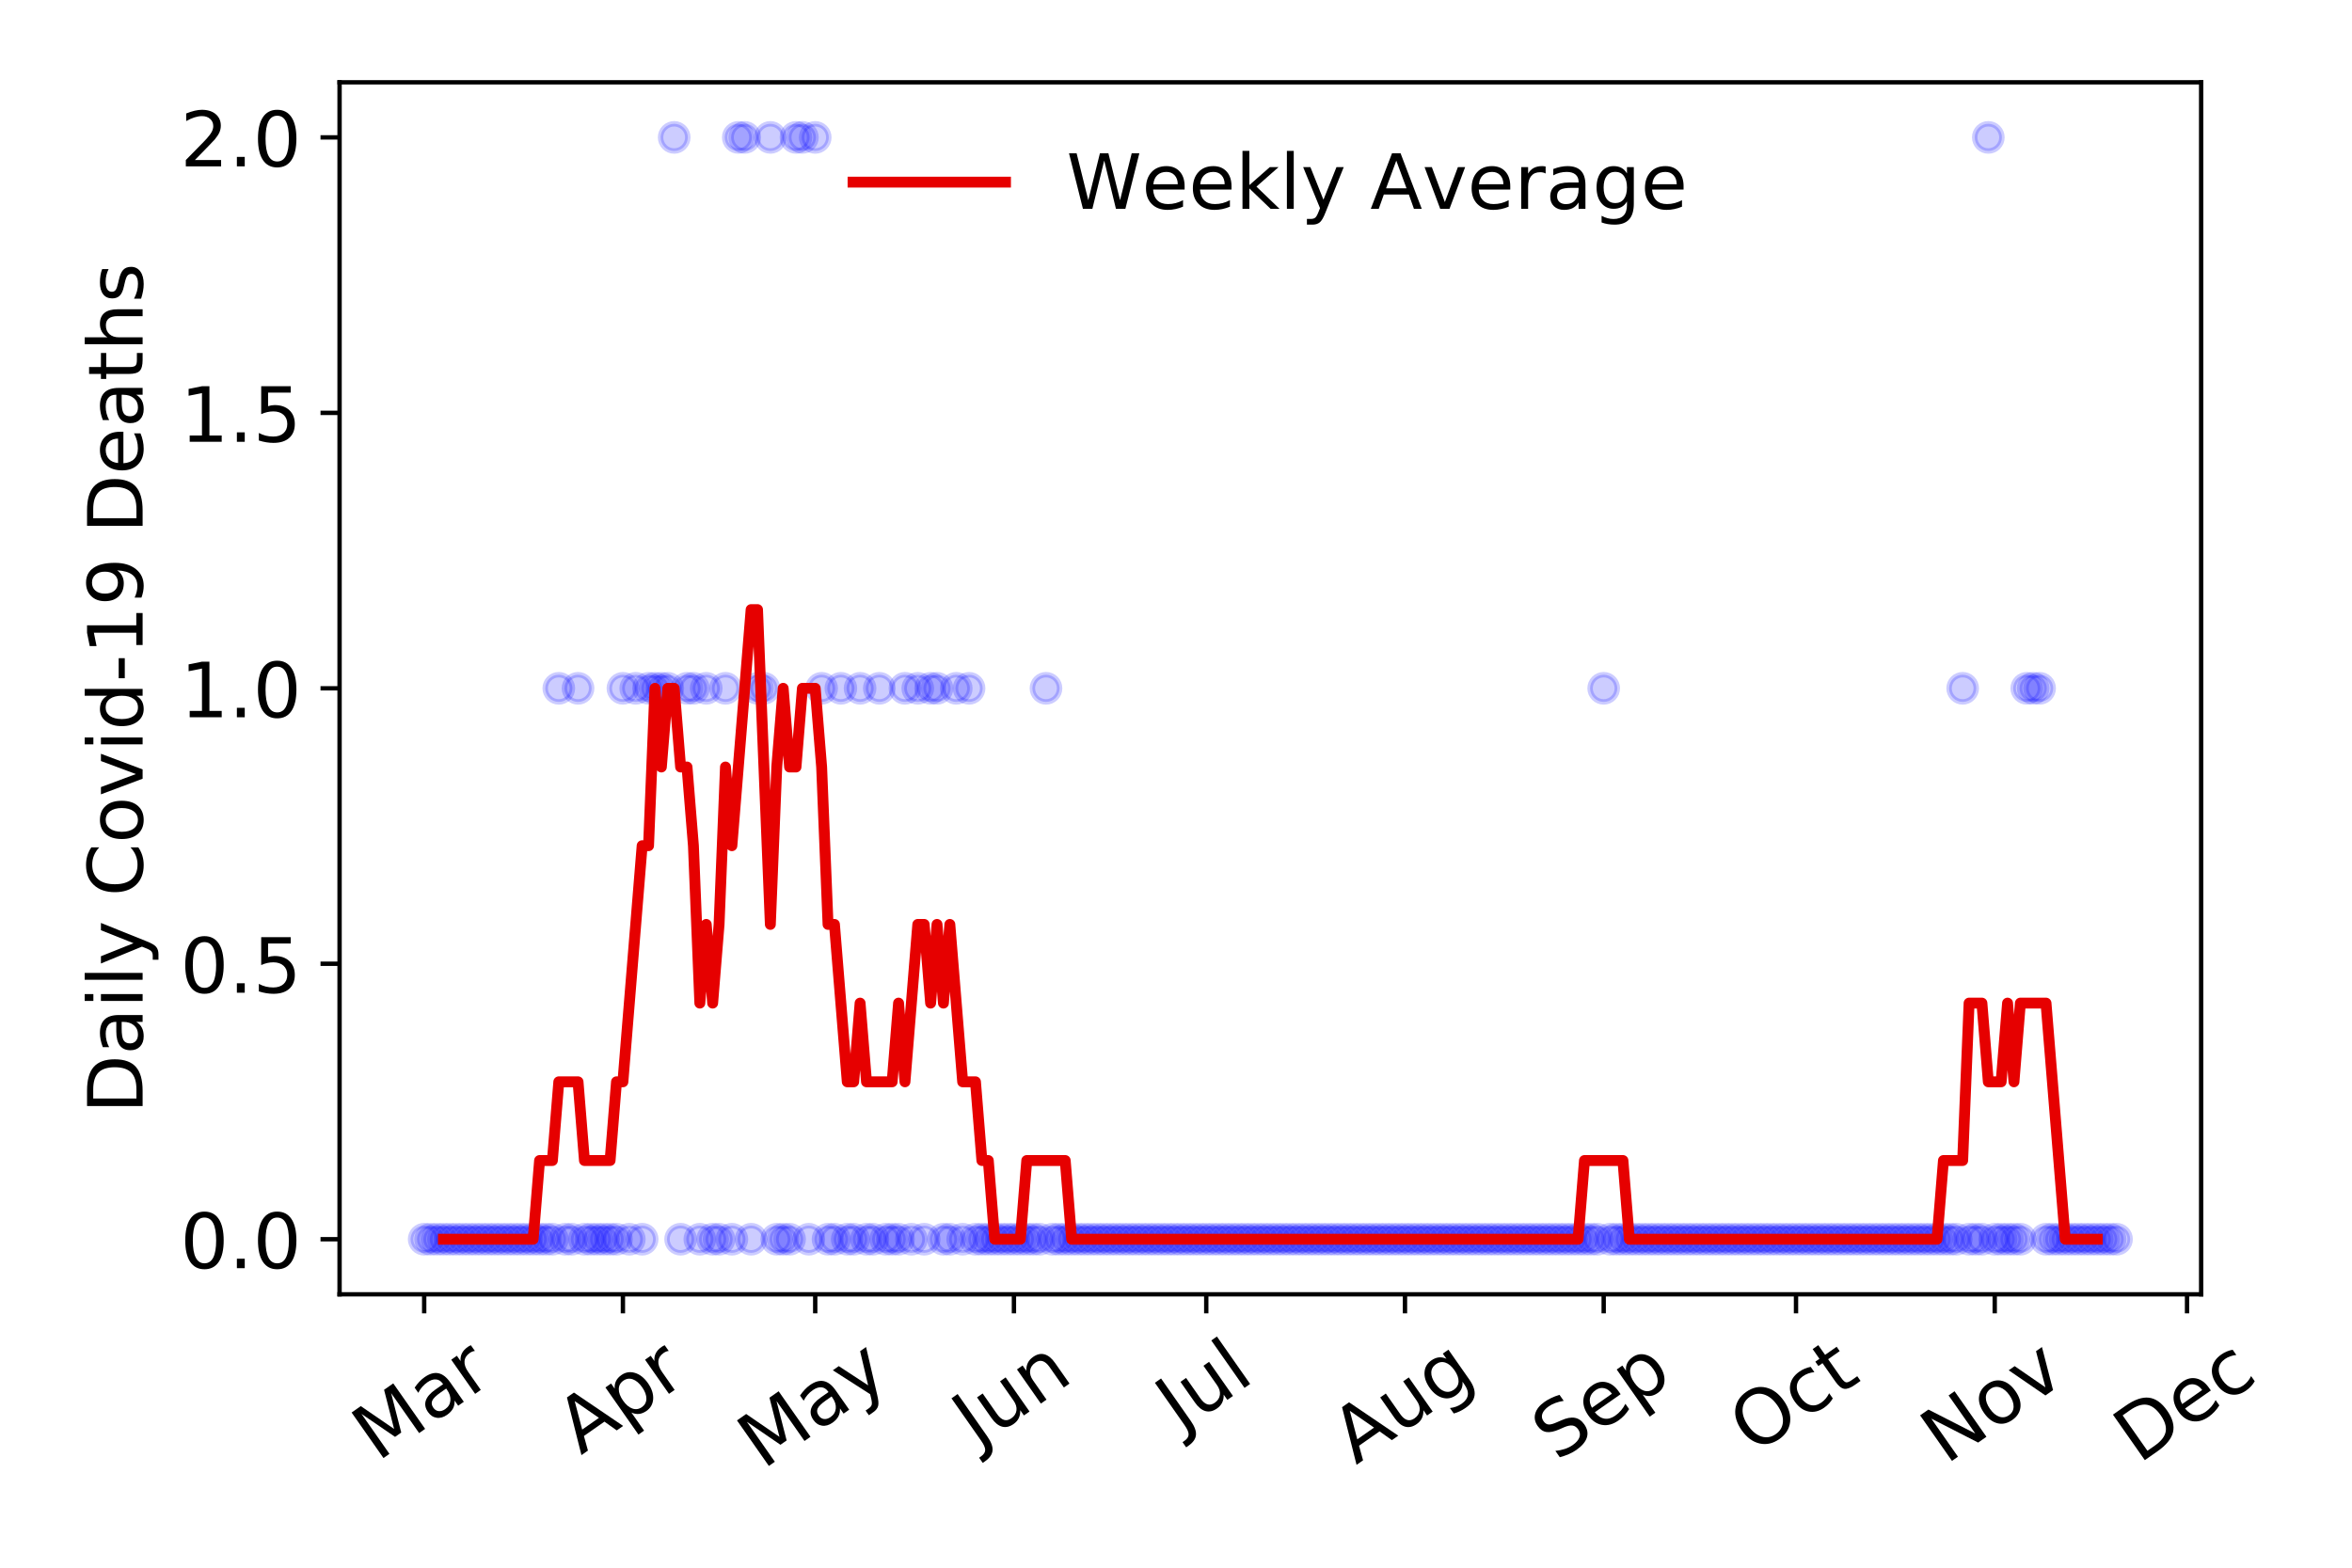 <?xml version="1.0" encoding="utf-8" standalone="no"?>
<!DOCTYPE svg PUBLIC "-//W3C//DTD SVG 1.1//EN"
  "http://www.w3.org/Graphics/SVG/1.1/DTD/svg11.dtd">
<!-- Created with matplotlib (https://matplotlib.org/) -->
<svg height="288pt" version="1.1" viewBox="0 0 432 288" width="432pt" xmlns="http://www.w3.org/2000/svg" xmlns:xlink="http://www.w3.org/1999/xlink">
 <defs>
  <style type="text/css">
*{stroke-linecap:butt;stroke-linejoin:round;}
  </style>
 </defs>
 <g id="figure_1">
  <g id="patch_1">
   <path d="M 0 288 
L 432 288 
L 432 0 
L 0 0 
z
" style="fill:#ffffff;"/>
  </g>
  <g id="axes_1">
   <g id="patch_2">
    <path d="M 62.37 237.778 
L 404.292 237.778 
L 404.292 15.12 
L 62.37 15.12 
z
" style="fill:#ffffff;"/>
   </g>
   <g id="matplotlib.axis_1">
    <g id="xtick_1">
     <g id="line2d_1">
      <defs>
       <path d="M 0 0 
L 0 3.5 
" id="m7738a777ce" style="stroke:#000000;stroke-width:0.8;"/>
      </defs>
      <g>
       <use style="stroke:#000000;stroke-width:0.8;" x="77.912" xlink:href="#m7738a777ce" y="237.778"/>
      </g>
     </g>
     <g id="text_1">
      <!-- Mar -->
      <defs>
       <path d="M 9.812 72.906 
L 24.516 72.906 
L 43.109 23.297 
L 61.812 72.906 
L 76.516 72.906 
L 76.516 0 
L 66.891 0 
L 66.891 64.016 
L 48.094 14.016 
L 38.188 14.016 
L 19.391 64.016 
L 19.391 0 
L 9.812 0 
z
" id="DejaVuSans-77"/>
       <path d="M 34.281 27.484 
Q 23.391 27.484 19.188 25 
Q 14.984 22.516 14.984 16.5 
Q 14.984 11.719 18.141 8.906 
Q 21.297 6.109 26.703 6.109 
Q 34.188 6.109 38.703 11.406 
Q 43.219 16.703 43.219 25.484 
L 43.219 27.484 
z
M 52.203 31.203 
L 52.203 0 
L 43.219 0 
L 43.219 8.297 
Q 40.141 3.328 35.547 0.953 
Q 30.953 -1.422 24.312 -1.422 
Q 15.922 -1.422 10.953 3.297 
Q 6 8.016 6 15.922 
Q 6 25.141 12.172 29.828 
Q 18.359 34.516 30.609 34.516 
L 43.219 34.516 
L 43.219 35.406 
Q 43.219 41.609 39.141 45 
Q 35.062 48.391 27.688 48.391 
Q 23 48.391 18.547 47.266 
Q 14.109 46.141 10.016 43.891 
L 10.016 52.203 
Q 14.938 54.109 19.578 55.047 
Q 24.219 56 28.609 56 
Q 40.484 56 46.344 49.844 
Q 52.203 43.703 52.203 31.203 
z
" id="DejaVuSans-97"/>
       <path d="M 41.109 46.297 
Q 39.594 47.172 37.812 47.578 
Q 36.031 48 33.891 48 
Q 26.266 48 22.188 43.047 
Q 18.109 38.094 18.109 28.812 
L 18.109 0 
L 9.078 0 
L 9.078 54.688 
L 18.109 54.688 
L 18.109 46.188 
Q 20.953 51.172 25.484 53.578 
Q 30.031 56 36.531 56 
Q 37.453 56 38.578 55.875 
Q 39.703 55.766 41.062 55.516 
z
" id="DejaVuSans-114"/>
      </defs>
      <g transform="translate(69.309 268.643)rotate(-35)scale(0.14 -0.14)">
       <use xlink:href="#DejaVuSans-77"/>
       <use x="86.279" xlink:href="#DejaVuSans-97"/>
       <use x="147.559" xlink:href="#DejaVuSans-114"/>
      </g>
     </g>
    </g>
    <g id="xtick_2">
     <g id="line2d_2">
      <g>
       <use style="stroke:#000000;stroke-width:0.8;" x="114.412" xlink:href="#m7738a777ce" y="237.778"/>
      </g>
     </g>
     <g id="text_2">
      <!-- Apr -->
      <defs>
       <path d="M 34.188 63.188 
L 20.797 26.906 
L 47.609 26.906 
z
M 28.609 72.906 
L 39.797 72.906 
L 67.578 0 
L 57.328 0 
L 50.688 18.703 
L 17.828 18.703 
L 11.188 0 
L 0.781 0 
z
" id="DejaVuSans-65"/>
       <path d="M 18.109 8.203 
L 18.109 -20.797 
L 9.078 -20.797 
L 9.078 54.688 
L 18.109 54.688 
L 18.109 46.391 
Q 20.953 51.266 25.266 53.625 
Q 29.594 56 35.594 56 
Q 45.562 56 51.781 48.094 
Q 58.016 40.188 58.016 27.297 
Q 58.016 14.406 51.781 6.484 
Q 45.562 -1.422 35.594 -1.422 
Q 29.594 -1.422 25.266 0.953 
Q 20.953 3.328 18.109 8.203 
z
M 48.688 27.297 
Q 48.688 37.203 44.609 42.844 
Q 40.531 48.484 33.406 48.484 
Q 26.266 48.484 22.188 42.844 
Q 18.109 37.203 18.109 27.297 
Q 18.109 17.391 22.188 11.75 
Q 26.266 6.109 33.406 6.109 
Q 40.531 6.109 44.609 11.75 
Q 48.688 17.391 48.688 27.297 
z
" id="DejaVuSans-112"/>
      </defs>
      <g transform="translate(106.708 267.384)rotate(-35)scale(0.14 -0.14)">
       <use xlink:href="#DejaVuSans-65"/>
       <use x="68.408" xlink:href="#DejaVuSans-112"/>
       <use x="131.885" xlink:href="#DejaVuSans-114"/>
      </g>
     </g>
    </g>
    <g id="xtick_3">
     <g id="line2d_3">
      <g>
       <use style="stroke:#000000;stroke-width:0.8;" x="149.734" xlink:href="#m7738a777ce" y="237.778"/>
      </g>
     </g>
     <g id="text_3">
      <!-- May -->
      <defs>
       <path d="M 32.172 -5.078 
Q 28.375 -14.844 24.75 -17.812 
Q 21.141 -20.797 15.094 -20.797 
L 7.906 -20.797 
L 7.906 -13.281 
L 13.188 -13.281 
Q 16.891 -13.281 18.938 -11.516 
Q 21 -9.766 23.484 -3.219 
L 25.094 0.875 
L 2.984 54.688 
L 12.5 54.688 
L 29.594 11.922 
L 46.688 54.688 
L 56.203 54.688 
z
" id="DejaVuSans-121"/>
      </defs>
      <g transform="translate(140.095 270.094)rotate(-35)scale(0.14 -0.14)">
       <use xlink:href="#DejaVuSans-77"/>
       <use x="86.279" xlink:href="#DejaVuSans-97"/>
       <use x="147.559" xlink:href="#DejaVuSans-121"/>
      </g>
     </g>
    </g>
    <g id="xtick_4">
     <g id="line2d_4">
      <g>
       <use style="stroke:#000000;stroke-width:0.8;" x="186.234" xlink:href="#m7738a777ce" y="237.778"/>
      </g>
     </g>
     <g id="text_4">
      <!-- Jun -->
      <defs>
       <path d="M 9.812 72.906 
L 19.672 72.906 
L 19.672 5.078 
Q 19.672 -8.109 14.672 -14.062 
Q 9.672 -20.016 -1.422 -20.016 
L -5.172 -20.016 
L -5.172 -11.719 
L -2.094 -11.719 
Q 4.438 -11.719 7.125 -8.047 
Q 9.812 -4.391 9.812 5.078 
z
" id="DejaVuSans-74"/>
       <path d="M 8.5 21.578 
L 8.5 54.688 
L 17.484 54.688 
L 17.484 21.922 
Q 17.484 14.156 20.5 10.266 
Q 23.531 6.391 29.594 6.391 
Q 36.859 6.391 41.078 11.031 
Q 45.312 15.672 45.312 23.688 
L 45.312 54.688 
L 54.297 54.688 
L 54.297 0 
L 45.312 0 
L 45.312 8.406 
Q 42.047 3.422 37.719 1 
Q 33.406 -1.422 27.688 -1.422 
Q 18.266 -1.422 13.375 4.438 
Q 8.5 10.297 8.5 21.578 
z
M 31.109 56 
z
" id="DejaVuSans-117"/>
       <path d="M 54.891 33.016 
L 54.891 0 
L 45.906 0 
L 45.906 32.719 
Q 45.906 40.484 42.875 44.328 
Q 39.844 48.188 33.797 48.188 
Q 26.516 48.188 22.312 43.547 
Q 18.109 38.922 18.109 30.906 
L 18.109 0 
L 9.078 0 
L 9.078 54.688 
L 18.109 54.688 
L 18.109 46.188 
Q 21.344 51.125 25.703 53.562 
Q 30.078 56 35.797 56 
Q 45.219 56 50.047 50.172 
Q 54.891 44.344 54.891 33.016 
z
" id="DejaVuSans-110"/>
      </defs>
      <g transform="translate(179.49 266.039)rotate(-35)scale(0.14 -0.14)">
       <use xlink:href="#DejaVuSans-74"/>
       <use x="29.492" xlink:href="#DejaVuSans-117"/>
       <use x="92.871" xlink:href="#DejaVuSans-110"/>
      </g>
     </g>
    </g>
    <g id="xtick_5">
     <g id="line2d_5">
      <g>
       <use style="stroke:#000000;stroke-width:0.8;" x="221.557" xlink:href="#m7738a777ce" y="237.778"/>
      </g>
     </g>
     <g id="text_5">
      <!-- Jul -->
      <defs>
       <path d="M 9.422 75.984 
L 18.406 75.984 
L 18.406 0 
L 9.422 0 
z
" id="DejaVuSans-108"/>
      </defs>
      <g transform="translate(216.854 263.181)rotate(-35)scale(0.14 -0.14)">
       <use xlink:href="#DejaVuSans-74"/>
       <use x="29.492" xlink:href="#DejaVuSans-117"/>
       <use x="92.871" xlink:href="#DejaVuSans-108"/>
      </g>
     </g>
    </g>
    <g id="xtick_6">
     <g id="line2d_6">
      <g>
       <use style="stroke:#000000;stroke-width:0.8;" x="258.057" xlink:href="#m7738a777ce" y="237.778"/>
      </g>
     </g>
     <g id="text_6">
      <!-- Aug -->
      <defs>
       <path d="M 45.406 27.984 
Q 45.406 37.75 41.375 43.109 
Q 37.359 48.484 30.078 48.484 
Q 22.859 48.484 18.828 43.109 
Q 14.797 37.75 14.797 27.984 
Q 14.797 18.266 18.828 12.891 
Q 22.859 7.516 30.078 7.516 
Q 37.359 7.516 41.375 12.891 
Q 45.406 18.266 45.406 27.984 
z
M 54.391 6.781 
Q 54.391 -7.172 48.188 -13.984 
Q 42 -20.797 29.203 -20.797 
Q 24.469 -20.797 20.266 -20.094 
Q 16.062 -19.391 12.109 -17.922 
L 12.109 -9.188 
Q 16.062 -11.328 19.922 -12.344 
Q 23.781 -13.375 27.781 -13.375 
Q 36.625 -13.375 41.016 -8.766 
Q 45.406 -4.156 45.406 5.172 
L 45.406 9.625 
Q 42.625 4.781 38.281 2.391 
Q 33.938 0 27.875 0 
Q 17.828 0 11.672 7.656 
Q 5.516 15.328 5.516 27.984 
Q 5.516 40.672 11.672 48.328 
Q 17.828 56 27.875 56 
Q 33.938 56 38.281 53.609 
Q 42.625 51.219 45.406 46.391 
L 45.406 54.688 
L 54.391 54.688 
z
" id="DejaVuSans-103"/>
      </defs>
      <g transform="translate(249.076 269.172)rotate(-35)scale(0.14 -0.14)">
       <use xlink:href="#DejaVuSans-65"/>
       <use x="68.408" xlink:href="#DejaVuSans-117"/>
       <use x="131.787" xlink:href="#DejaVuSans-103"/>
      </g>
     </g>
    </g>
    <g id="xtick_7">
     <g id="line2d_7">
      <g>
       <use style="stroke:#000000;stroke-width:0.8;" x="294.556" xlink:href="#m7738a777ce" y="237.778"/>
      </g>
     </g>
     <g id="text_7">
      <!-- Sep -->
      <defs>
       <path d="M 53.516 70.516 
L 53.516 60.891 
Q 47.906 63.578 42.922 64.891 
Q 37.938 66.219 33.297 66.219 
Q 25.25 66.219 20.875 63.094 
Q 16.5 59.969 16.5 54.203 
Q 16.5 49.359 19.406 46.891 
Q 22.312 44.438 30.422 42.922 
L 36.375 41.703 
Q 47.406 39.594 52.656 34.297 
Q 57.906 29 57.906 20.125 
Q 57.906 9.516 50.797 4.047 
Q 43.703 -1.422 29.984 -1.422 
Q 24.812 -1.422 18.969 -0.25 
Q 13.141 0.922 6.891 3.219 
L 6.891 13.375 
Q 12.891 10.016 18.656 8.297 
Q 24.422 6.594 29.984 6.594 
Q 38.422 6.594 43.016 9.906 
Q 47.609 13.234 47.609 19.391 
Q 47.609 24.75 44.312 27.781 
Q 41.016 30.812 33.5 32.328 
L 27.484 33.5 
Q 16.453 35.688 11.516 40.375 
Q 6.594 45.062 6.594 53.422 
Q 6.594 63.094 13.406 68.656 
Q 20.219 74.219 32.172 74.219 
Q 37.312 74.219 42.625 73.281 
Q 47.953 72.359 53.516 70.516 
z
" id="DejaVuSans-83"/>
       <path d="M 56.203 29.594 
L 56.203 25.203 
L 14.891 25.203 
Q 15.484 15.922 20.484 11.062 
Q 25.484 6.203 34.422 6.203 
Q 39.594 6.203 44.453 7.469 
Q 49.312 8.734 54.109 11.281 
L 54.109 2.781 
Q 49.266 0.734 44.188 -0.344 
Q 39.109 -1.422 33.891 -1.422 
Q 20.797 -1.422 13.156 6.188 
Q 5.516 13.812 5.516 26.812 
Q 5.516 40.234 12.766 48.109 
Q 20.016 56 32.328 56 
Q 43.359 56 49.781 48.891 
Q 56.203 41.797 56.203 29.594 
z
M 47.219 32.234 
Q 47.125 39.594 43.094 43.984 
Q 39.062 48.391 32.422 48.391 
Q 24.906 48.391 20.391 44.141 
Q 15.875 39.891 15.188 32.172 
z
" id="DejaVuSans-101"/>
      </defs>
      <g transform="translate(285.964 268.629)rotate(-35)scale(0.14 -0.14)">
       <use xlink:href="#DejaVuSans-83"/>
       <use x="63.477" xlink:href="#DejaVuSans-101"/>
       <use x="125" xlink:href="#DejaVuSans-112"/>
      </g>
     </g>
    </g>
    <g id="xtick_8">
     <g id="line2d_8">
      <g>
       <use style="stroke:#000000;stroke-width:0.8;" x="329.879" xlink:href="#m7738a777ce" y="237.778"/>
      </g>
     </g>
     <g id="text_8">
      <!-- Oct -->
      <defs>
       <path d="M 39.406 66.219 
Q 28.656 66.219 22.328 58.203 
Q 16.016 50.203 16.016 36.375 
Q 16.016 22.609 22.328 14.594 
Q 28.656 6.594 39.406 6.594 
Q 50.141 6.594 56.422 14.594 
Q 62.703 22.609 62.703 36.375 
Q 62.703 50.203 56.422 58.203 
Q 50.141 66.219 39.406 66.219 
z
M 39.406 74.219 
Q 54.734 74.219 63.906 63.938 
Q 73.094 53.656 73.094 36.375 
Q 73.094 19.141 63.906 8.859 
Q 54.734 -1.422 39.406 -1.422 
Q 24.031 -1.422 14.812 8.828 
Q 5.609 19.094 5.609 36.375 
Q 5.609 53.656 14.812 63.938 
Q 24.031 74.219 39.406 74.219 
z
" id="DejaVuSans-79"/>
       <path d="M 48.781 52.594 
L 48.781 44.188 
Q 44.969 46.297 41.141 47.344 
Q 37.312 48.391 33.406 48.391 
Q 24.656 48.391 19.812 42.844 
Q 14.984 37.312 14.984 27.297 
Q 14.984 17.281 19.812 11.734 
Q 24.656 6.203 33.406 6.203 
Q 37.312 6.203 41.141 7.25 
Q 44.969 8.297 48.781 10.406 
L 48.781 2.094 
Q 45.016 0.344 40.984 -0.531 
Q 36.969 -1.422 32.422 -1.422 
Q 20.062 -1.422 12.781 6.344 
Q 5.516 14.109 5.516 27.297 
Q 5.516 40.672 12.859 48.328 
Q 20.219 56 33.016 56 
Q 37.156 56 41.109 55.141 
Q 45.062 54.297 48.781 52.594 
z
" id="DejaVuSans-99"/>
       <path d="M 18.312 70.219 
L 18.312 54.688 
L 36.812 54.688 
L 36.812 47.703 
L 18.312 47.703 
L 18.312 18.016 
Q 18.312 11.328 20.141 9.422 
Q 21.969 7.516 27.594 7.516 
L 36.812 7.516 
L 36.812 0 
L 27.594 0 
Q 17.188 0 13.234 3.875 
Q 9.281 7.766 9.281 18.016 
L 9.281 47.703 
L 2.688 47.703 
L 2.688 54.688 
L 9.281 54.688 
L 9.281 70.219 
z
" id="DejaVuSans-116"/>
      </defs>
      <g transform="translate(322.18 267.377)rotate(-35)scale(0.14 -0.14)">
       <use xlink:href="#DejaVuSans-79"/>
       <use x="78.711" xlink:href="#DejaVuSans-99"/>
       <use x="133.691" xlink:href="#DejaVuSans-116"/>
      </g>
     </g>
    </g>
    <g id="xtick_9">
     <g id="line2d_9">
      <g>
       <use style="stroke:#000000;stroke-width:0.8;" x="366.379" xlink:href="#m7738a777ce" y="237.778"/>
      </g>
     </g>
     <g id="text_9">
      <!-- Nov -->
      <defs>
       <path d="M 9.812 72.906 
L 23.094 72.906 
L 55.422 11.922 
L 55.422 72.906 
L 64.984 72.906 
L 64.984 0 
L 51.703 0 
L 19.391 60.984 
L 19.391 0 
L 9.812 0 
z
" id="DejaVuSans-78"/>
       <path d="M 30.609 48.391 
Q 23.391 48.391 19.188 42.75 
Q 14.984 37.109 14.984 27.297 
Q 14.984 17.484 19.156 11.844 
Q 23.344 6.203 30.609 6.203 
Q 37.797 6.203 41.984 11.859 
Q 46.188 17.531 46.188 27.297 
Q 46.188 37.016 41.984 42.703 
Q 37.797 48.391 30.609 48.391 
z
M 30.609 56 
Q 42.328 56 49.016 48.375 
Q 55.719 40.766 55.719 27.297 
Q 55.719 13.875 49.016 6.219 
Q 42.328 -1.422 30.609 -1.422 
Q 18.844 -1.422 12.172 6.219 
Q 5.516 13.875 5.516 27.297 
Q 5.516 40.766 12.172 48.375 
Q 18.844 56 30.609 56 
z
" id="DejaVuSans-111"/>
       <path d="M 2.984 54.688 
L 12.5 54.688 
L 29.594 8.797 
L 46.688 54.688 
L 56.203 54.688 
L 35.688 0 
L 23.484 0 
z
" id="DejaVuSans-118"/>
      </defs>
      <g transform="translate(357.402 269.166)rotate(-35)scale(0.14 -0.14)">
       <use xlink:href="#DejaVuSans-78"/>
       <use x="74.805" xlink:href="#DejaVuSans-111"/>
       <use x="135.986" xlink:href="#DejaVuSans-118"/>
      </g>
     </g>
    </g>
    <g id="xtick_10">
     <g id="line2d_10">
      <g>
       <use style="stroke:#000000;stroke-width:0.8;" x="401.701" xlink:href="#m7738a777ce" y="237.778"/>
      </g>
     </g>
     <g id="text_10">
      <!-- Dec -->
      <defs>
       <path d="M 19.672 64.797 
L 19.672 8.109 
L 31.594 8.109 
Q 46.688 8.109 53.688 14.938 
Q 60.688 21.781 60.688 36.531 
Q 60.688 51.172 53.688 57.984 
Q 46.688 64.797 31.594 64.797 
z
M 9.812 72.906 
L 30.078 72.906 
Q 51.266 72.906 61.172 64.094 
Q 71.094 55.281 71.094 36.531 
Q 71.094 17.672 61.125 8.828 
Q 51.172 0 30.078 0 
L 9.812 0 
z
" id="DejaVuSans-68"/>
      </defs>
      <g transform="translate(392.821 269.032)rotate(-35)scale(0.14 -0.14)">
       <use xlink:href="#DejaVuSans-68"/>
       <use x="77.002" xlink:href="#DejaVuSans-101"/>
       <use x="138.525" xlink:href="#DejaVuSans-99"/>
      </g>
     </g>
    </g>
   </g>
   <g id="matplotlib.axis_2">
    <g id="ytick_1">
     <g id="line2d_11">
      <defs>
       <path d="M 0 0 
L -3.5 0 
" id="mfc186631fc" style="stroke:#000000;stroke-width:0.8;"/>
      </defs>
      <g>
       <use style="stroke:#000000;stroke-width:0.8;" x="62.37" xlink:href="#mfc186631fc" y="227.657"/>
      </g>
     </g>
     <g id="text_11">
      <!-- 0.0 -->
      <defs>
       <path d="M 31.781 66.406 
Q 24.172 66.406 20.328 58.906 
Q 16.5 51.422 16.5 36.375 
Q 16.5 21.391 20.328 13.891 
Q 24.172 6.391 31.781 6.391 
Q 39.453 6.391 43.281 13.891 
Q 47.125 21.391 47.125 36.375 
Q 47.125 51.422 43.281 58.906 
Q 39.453 66.406 31.781 66.406 
z
M 31.781 74.219 
Q 44.047 74.219 50.516 64.516 
Q 56.984 54.828 56.984 36.375 
Q 56.984 17.969 50.516 8.266 
Q 44.047 -1.422 31.781 -1.422 
Q 19.531 -1.422 13.062 8.266 
Q 6.594 17.969 6.594 36.375 
Q 6.594 54.828 13.062 64.516 
Q 19.531 74.219 31.781 74.219 
z
" id="DejaVuSans-48"/>
       <path d="M 10.688 12.406 
L 21 12.406 
L 21 0 
L 10.688 0 
z
" id="DejaVuSans-46"/>
      </defs>
      <g transform="translate(33.106 232.976)scale(0.14 -0.14)">
       <use xlink:href="#DejaVuSans-48"/>
       <use x="63.623" xlink:href="#DejaVuSans-46"/>
       <use x="95.41" xlink:href="#DejaVuSans-48"/>
      </g>
     </g>
    </g>
    <g id="ytick_2">
     <g id="line2d_12">
      <g>
       <use style="stroke:#000000;stroke-width:0.8;" x="62.37" xlink:href="#mfc186631fc" y="177.053"/>
      </g>
     </g>
     <g id="text_12">
      <!-- 0.5 -->
      <defs>
       <path d="M 10.797 72.906 
L 49.516 72.906 
L 49.516 64.594 
L 19.828 64.594 
L 19.828 46.734 
Q 21.969 47.469 24.109 47.828 
Q 26.266 48.188 28.422 48.188 
Q 40.625 48.188 47.75 41.5 
Q 54.891 34.812 54.891 23.391 
Q 54.891 11.625 47.562 5.094 
Q 40.234 -1.422 26.906 -1.422 
Q 22.312 -1.422 17.547 -0.641 
Q 12.797 0.141 7.719 1.703 
L 7.719 11.625 
Q 12.109 9.234 16.797 8.062 
Q 21.484 6.891 26.703 6.891 
Q 35.156 6.891 40.078 11.328 
Q 45.016 15.766 45.016 23.391 
Q 45.016 31 40.078 35.438 
Q 35.156 39.891 26.703 39.891 
Q 22.75 39.891 18.812 39.016 
Q 14.891 38.141 10.797 36.281 
z
" id="DejaVuSans-53"/>
      </defs>
      <g transform="translate(33.106 182.372)scale(0.14 -0.14)">
       <use xlink:href="#DejaVuSans-48"/>
       <use x="63.623" xlink:href="#DejaVuSans-46"/>
       <use x="95.41" xlink:href="#DejaVuSans-53"/>
      </g>
     </g>
    </g>
    <g id="ytick_3">
     <g id="line2d_13">
      <g>
       <use style="stroke:#000000;stroke-width:0.8;" x="62.37" xlink:href="#mfc186631fc" y="126.449"/>
      </g>
     </g>
     <g id="text_13">
      <!-- 1.0 -->
      <defs>
       <path d="M 12.406 8.297 
L 28.516 8.297 
L 28.516 63.922 
L 10.984 60.406 
L 10.984 69.391 
L 28.422 72.906 
L 38.281 72.906 
L 38.281 8.297 
L 54.391 8.297 
L 54.391 0 
L 12.406 0 
z
" id="DejaVuSans-49"/>
      </defs>
      <g transform="translate(33.106 131.768)scale(0.14 -0.14)">
       <use xlink:href="#DejaVuSans-49"/>
       <use x="63.623" xlink:href="#DejaVuSans-46"/>
       <use x="95.41" xlink:href="#DejaVuSans-48"/>
      </g>
     </g>
    </g>
    <g id="ytick_4">
     <g id="line2d_14">
      <g>
       <use style="stroke:#000000;stroke-width:0.8;" x="62.37" xlink:href="#mfc186631fc" y="75.845"/>
      </g>
     </g>
     <g id="text_14">
      <!-- 1.5 -->
      <g transform="translate(33.106 81.164)scale(0.14 -0.14)">
       <use xlink:href="#DejaVuSans-49"/>
       <use x="63.623" xlink:href="#DejaVuSans-46"/>
       <use x="95.41" xlink:href="#DejaVuSans-53"/>
      </g>
     </g>
    </g>
    <g id="ytick_5">
     <g id="line2d_15">
      <g>
       <use style="stroke:#000000;stroke-width:0.8;" x="62.37" xlink:href="#mfc186631fc" y="25.241"/>
      </g>
     </g>
     <g id="text_15">
      <!-- 2.0 -->
      <defs>
       <path d="M 19.188 8.297 
L 53.609 8.297 
L 53.609 0 
L 7.328 0 
L 7.328 8.297 
Q 12.938 14.109 22.625 23.891 
Q 32.328 33.688 34.812 36.531 
Q 39.547 41.844 41.422 45.531 
Q 43.312 49.219 43.312 52.781 
Q 43.312 58.594 39.234 62.25 
Q 35.156 65.922 28.609 65.922 
Q 23.969 65.922 18.812 64.312 
Q 13.672 62.703 7.812 59.422 
L 7.812 69.391 
Q 13.766 71.781 18.938 73 
Q 24.125 74.219 28.422 74.219 
Q 39.75 74.219 46.484 68.547 
Q 53.219 62.891 53.219 53.422 
Q 53.219 48.922 51.531 44.891 
Q 49.859 40.875 45.406 35.406 
Q 44.188 33.984 37.641 27.219 
Q 31.109 20.453 19.188 8.297 
z
" id="DejaVuSans-50"/>
      </defs>
      <g transform="translate(33.106 30.56)scale(0.14 -0.14)">
       <use xlink:href="#DejaVuSans-50"/>
       <use x="63.623" xlink:href="#DejaVuSans-46"/>
       <use x="95.41" xlink:href="#DejaVuSans-48"/>
      </g>
     </g>
    </g>
    <g id="text_16">
     <!-- Daily Covid-19 Deaths -->
     <defs>
      <path d="M 9.422 54.688 
L 18.406 54.688 
L 18.406 0 
L 9.422 0 
z
M 9.422 75.984 
L 18.406 75.984 
L 18.406 64.594 
L 9.422 64.594 
z
" id="DejaVuSans-105"/>
      <path id="DejaVuSans-32"/>
      <path d="M 64.406 67.281 
L 64.406 56.891 
Q 59.422 61.531 53.781 63.812 
Q 48.141 66.109 41.797 66.109 
Q 29.297 66.109 22.656 58.469 
Q 16.016 50.828 16.016 36.375 
Q 16.016 21.969 22.656 14.328 
Q 29.297 6.688 41.797 6.688 
Q 48.141 6.688 53.781 8.984 
Q 59.422 11.281 64.406 15.922 
L 64.406 5.609 
Q 59.234 2.094 53.438 0.328 
Q 47.656 -1.422 41.219 -1.422 
Q 24.656 -1.422 15.125 8.703 
Q 5.609 18.844 5.609 36.375 
Q 5.609 53.953 15.125 64.078 
Q 24.656 74.219 41.219 74.219 
Q 47.75 74.219 53.531 72.484 
Q 59.328 70.75 64.406 67.281 
z
" id="DejaVuSans-67"/>
      <path d="M 45.406 46.391 
L 45.406 75.984 
L 54.391 75.984 
L 54.391 0 
L 45.406 0 
L 45.406 8.203 
Q 42.578 3.328 38.25 0.953 
Q 33.938 -1.422 27.875 -1.422 
Q 17.969 -1.422 11.734 6.484 
Q 5.516 14.406 5.516 27.297 
Q 5.516 40.188 11.734 48.094 
Q 17.969 56 27.875 56 
Q 33.938 56 38.25 53.625 
Q 42.578 51.266 45.406 46.391 
z
M 14.797 27.297 
Q 14.797 17.391 18.875 11.75 
Q 22.953 6.109 30.078 6.109 
Q 37.203 6.109 41.297 11.75 
Q 45.406 17.391 45.406 27.297 
Q 45.406 37.203 41.297 42.844 
Q 37.203 48.484 30.078 48.484 
Q 22.953 48.484 18.875 42.844 
Q 14.797 37.203 14.797 27.297 
z
" id="DejaVuSans-100"/>
      <path d="M 4.891 31.391 
L 31.203 31.391 
L 31.203 23.391 
L 4.891 23.391 
z
" id="DejaVuSans-45"/>
      <path d="M 10.984 1.516 
L 10.984 10.5 
Q 14.703 8.734 18.5 7.812 
Q 22.312 6.891 25.984 6.891 
Q 35.75 6.891 40.891 13.453 
Q 46.047 20.016 46.781 33.406 
Q 43.953 29.203 39.594 26.953 
Q 35.25 24.703 29.984 24.703 
Q 19.047 24.703 12.672 31.312 
Q 6.297 37.938 6.297 49.422 
Q 6.297 60.641 12.938 67.422 
Q 19.578 74.219 30.609 74.219 
Q 43.266 74.219 49.922 64.516 
Q 56.594 54.828 56.594 36.375 
Q 56.594 19.141 48.406 8.859 
Q 40.234 -1.422 26.422 -1.422 
Q 22.703 -1.422 18.891 -0.688 
Q 15.094 0.047 10.984 1.516 
z
M 30.609 32.422 
Q 37.25 32.422 41.125 36.953 
Q 45.016 41.5 45.016 49.422 
Q 45.016 57.281 41.125 61.844 
Q 37.25 66.406 30.609 66.406 
Q 23.969 66.406 20.094 61.844 
Q 16.219 57.281 16.219 49.422 
Q 16.219 41.5 20.094 36.953 
Q 23.969 32.422 30.609 32.422 
z
" id="DejaVuSans-57"/>
      <path d="M 54.891 33.016 
L 54.891 0 
L 45.906 0 
L 45.906 32.719 
Q 45.906 40.484 42.875 44.328 
Q 39.844 48.188 33.797 48.188 
Q 26.516 48.188 22.312 43.547 
Q 18.109 38.922 18.109 30.906 
L 18.109 0 
L 9.078 0 
L 9.078 75.984 
L 18.109 75.984 
L 18.109 46.188 
Q 21.344 51.125 25.703 53.562 
Q 30.078 56 35.797 56 
Q 45.219 56 50.047 50.172 
Q 54.891 44.344 54.891 33.016 
z
" id="DejaVuSans-104"/>
      <path d="M 44.281 53.078 
L 44.281 44.578 
Q 40.484 46.531 36.375 47.5 
Q 32.281 48.484 27.875 48.484 
Q 21.188 48.484 17.844 46.438 
Q 14.5 44.391 14.5 40.281 
Q 14.5 37.156 16.891 35.375 
Q 19.281 33.594 26.516 31.984 
L 29.594 31.297 
Q 39.156 29.25 43.188 25.516 
Q 47.219 21.781 47.219 15.094 
Q 47.219 7.469 41.188 3.016 
Q 35.156 -1.422 24.609 -1.422 
Q 20.219 -1.422 15.453 -0.562 
Q 10.688 0.297 5.422 2 
L 5.422 11.281 
Q 10.406 8.688 15.234 7.391 
Q 20.062 6.109 24.812 6.109 
Q 31.156 6.109 34.562 8.281 
Q 37.984 10.453 37.984 14.406 
Q 37.984 18.062 35.516 20.016 
Q 33.062 21.969 24.703 23.781 
L 21.578 24.516 
Q 13.234 26.266 9.516 29.906 
Q 5.812 33.547 5.812 39.891 
Q 5.812 47.609 11.281 51.797 
Q 16.75 56 26.812 56 
Q 31.781 56 36.172 55.266 
Q 40.578 54.547 44.281 53.078 
z
" id="DejaVuSans-115"/>
     </defs>
     <g transform="translate(26.194 204.56)rotate(-90)scale(0.14 -0.14)">
      <use xlink:href="#DejaVuSans-68"/>
      <use x="77.002" xlink:href="#DejaVuSans-97"/>
      <use x="138.281" xlink:href="#DejaVuSans-105"/>
      <use x="166.064" xlink:href="#DejaVuSans-108"/>
      <use x="193.848" xlink:href="#DejaVuSans-121"/>
      <use x="253.027" xlink:href="#DejaVuSans-32"/>
      <use x="284.814" xlink:href="#DejaVuSans-67"/>
      <use x="354.639" xlink:href="#DejaVuSans-111"/>
      <use x="415.82" xlink:href="#DejaVuSans-118"/>
      <use x="475" xlink:href="#DejaVuSans-105"/>
      <use x="502.783" xlink:href="#DejaVuSans-100"/>
      <use x="566.26" xlink:href="#DejaVuSans-45"/>
      <use x="602.344" xlink:href="#DejaVuSans-49"/>
      <use x="665.967" xlink:href="#DejaVuSans-57"/>
      <use x="729.59" xlink:href="#DejaVuSans-32"/>
      <use x="761.377" xlink:href="#DejaVuSans-68"/>
      <use x="838.379" xlink:href="#DejaVuSans-101"/>
      <use x="899.902" xlink:href="#DejaVuSans-97"/>
      <use x="961.182" xlink:href="#DejaVuSans-116"/>
      <use x="1000.391" xlink:href="#DejaVuSans-104"/>
      <use x="1063.77" xlink:href="#DejaVuSans-115"/>
     </g>
    </g>
   </g>
   <g id="line2d_16">
    <defs>
     <path d="M 0 2.5 
C 0.663 2.5 1.299 2.237 1.768 1.768 
C 2.237 1.299 2.5 0.663 2.5 0 
C 2.5 -0.663 2.237 -1.299 1.768 -1.768 
C 1.299 -2.237 0.663 -2.5 0 -2.5 
C -0.663 -2.5 -1.299 -2.237 -1.768 -1.768 
C -2.237 -1.299 -2.5 -0.663 -2.5 0 
C -2.5 0.663 -2.237 1.299 -1.768 1.768 
C -1.299 2.237 -0.663 2.5 0 2.5 
z
" id="m65d8ad6c26" style="stroke:#0000ff;stroke-opacity:0.2;"/>
    </defs>
    <g clip-path="url(#pcdea3bec83)">
     <use style="fill:#0000ff;fill-opacity:0.2;stroke:#0000ff;stroke-opacity:0.2;" x="77.912" xlink:href="#m65d8ad6c26" y="227.657"/>
     <use style="fill:#0000ff;fill-opacity:0.2;stroke:#0000ff;stroke-opacity:0.2;" x="79.089" xlink:href="#m65d8ad6c26" y="227.657"/>
     <use style="fill:#0000ff;fill-opacity:0.2;stroke:#0000ff;stroke-opacity:0.2;" x="80.267" xlink:href="#m65d8ad6c26" y="227.657"/>
     <use style="fill:#0000ff;fill-opacity:0.2;stroke:#0000ff;stroke-opacity:0.2;" x="81.444" xlink:href="#m65d8ad6c26" y="227.657"/>
     <use style="fill:#0000ff;fill-opacity:0.2;stroke:#0000ff;stroke-opacity:0.2;" x="82.622" xlink:href="#m65d8ad6c26" y="227.657"/>
     <use style="fill:#0000ff;fill-opacity:0.2;stroke:#0000ff;stroke-opacity:0.2;" x="83.799" xlink:href="#m65d8ad6c26" y="227.657"/>
     <use style="fill:#0000ff;fill-opacity:0.2;stroke:#0000ff;stroke-opacity:0.2;" x="84.976" xlink:href="#m65d8ad6c26" y="227.657"/>
     <use style="fill:#0000ff;fill-opacity:0.2;stroke:#0000ff;stroke-opacity:0.2;" x="86.154" xlink:href="#m65d8ad6c26" y="227.657"/>
     <use style="fill:#0000ff;fill-opacity:0.2;stroke:#0000ff;stroke-opacity:0.2;" x="87.331" xlink:href="#m65d8ad6c26" y="227.657"/>
     <use style="fill:#0000ff;fill-opacity:0.2;stroke:#0000ff;stroke-opacity:0.2;" x="88.509" xlink:href="#m65d8ad6c26" y="227.657"/>
     <use style="fill:#0000ff;fill-opacity:0.2;stroke:#0000ff;stroke-opacity:0.2;" x="89.686" xlink:href="#m65d8ad6c26" y="227.657"/>
     <use style="fill:#0000ff;fill-opacity:0.2;stroke:#0000ff;stroke-opacity:0.2;" x="90.863" xlink:href="#m65d8ad6c26" y="227.657"/>
     <use style="fill:#0000ff;fill-opacity:0.2;stroke:#0000ff;stroke-opacity:0.2;" x="92.041" xlink:href="#m65d8ad6c26" y="227.657"/>
     <use style="fill:#0000ff;fill-opacity:0.2;stroke:#0000ff;stroke-opacity:0.2;" x="93.218" xlink:href="#m65d8ad6c26" y="227.657"/>
     <use style="fill:#0000ff;fill-opacity:0.2;stroke:#0000ff;stroke-opacity:0.2;" x="94.396" xlink:href="#m65d8ad6c26" y="227.657"/>
     <use style="fill:#0000ff;fill-opacity:0.2;stroke:#0000ff;stroke-opacity:0.2;" x="95.573" xlink:href="#m65d8ad6c26" y="227.657"/>
     <use style="fill:#0000ff;fill-opacity:0.2;stroke:#0000ff;stroke-opacity:0.2;" x="96.751" xlink:href="#m65d8ad6c26" y="227.657"/>
     <use style="fill:#0000ff;fill-opacity:0.2;stroke:#0000ff;stroke-opacity:0.2;" x="97.928" xlink:href="#m65d8ad6c26" y="227.657"/>
     <use style="fill:#0000ff;fill-opacity:0.2;stroke:#0000ff;stroke-opacity:0.2;" x="99.105" xlink:href="#m65d8ad6c26" y="227.657"/>
     <use style="fill:#0000ff;fill-opacity:0.2;stroke:#0000ff;stroke-opacity:0.2;" x="100.283" xlink:href="#m65d8ad6c26" y="227.657"/>
     <use style="fill:#0000ff;fill-opacity:0.2;stroke:#0000ff;stroke-opacity:0.2;" x="101.46" xlink:href="#m65d8ad6c26" y="227.657"/>
     <use style="fill:#0000ff;fill-opacity:0.2;stroke:#0000ff;stroke-opacity:0.2;" x="102.638" xlink:href="#m65d8ad6c26" y="126.449"/>
     <use style="fill:#0000ff;fill-opacity:0.2;stroke:#0000ff;stroke-opacity:0.2;" x="103.815" xlink:href="#m65d8ad6c26" y="227.657"/>
     <use style="fill:#0000ff;fill-opacity:0.2;stroke:#0000ff;stroke-opacity:0.2;" x="104.992" xlink:href="#m65d8ad6c26" y="227.657"/>
     <use style="fill:#0000ff;fill-opacity:0.2;stroke:#0000ff;stroke-opacity:0.2;" x="106.17" xlink:href="#m65d8ad6c26" y="126.449"/>
     <use style="fill:#0000ff;fill-opacity:0.2;stroke:#0000ff;stroke-opacity:0.2;" x="107.347" xlink:href="#m65d8ad6c26" y="227.657"/>
     <use style="fill:#0000ff;fill-opacity:0.2;stroke:#0000ff;stroke-opacity:0.2;" x="108.525" xlink:href="#m65d8ad6c26" y="227.657"/>
     <use style="fill:#0000ff;fill-opacity:0.2;stroke:#0000ff;stroke-opacity:0.2;" x="109.702" xlink:href="#m65d8ad6c26" y="227.657"/>
     <use style="fill:#0000ff;fill-opacity:0.2;stroke:#0000ff;stroke-opacity:0.2;" x="110.88" xlink:href="#m65d8ad6c26" y="227.657"/>
     <use style="fill:#0000ff;fill-opacity:0.2;stroke:#0000ff;stroke-opacity:0.2;" x="112.057" xlink:href="#m65d8ad6c26" y="227.657"/>
     <use style="fill:#0000ff;fill-opacity:0.2;stroke:#0000ff;stroke-opacity:0.2;" x="113.234" xlink:href="#m65d8ad6c26" y="227.657"/>
     <use style="fill:#0000ff;fill-opacity:0.2;stroke:#0000ff;stroke-opacity:0.2;" x="114.412" xlink:href="#m65d8ad6c26" y="126.449"/>
     <use style="fill:#0000ff;fill-opacity:0.2;stroke:#0000ff;stroke-opacity:0.2;" x="115.589" xlink:href="#m65d8ad6c26" y="227.657"/>
     <use style="fill:#0000ff;fill-opacity:0.2;stroke:#0000ff;stroke-opacity:0.2;" x="116.767" xlink:href="#m65d8ad6c26" y="126.449"/>
     <use style="fill:#0000ff;fill-opacity:0.2;stroke:#0000ff;stroke-opacity:0.2;" x="117.944" xlink:href="#m65d8ad6c26" y="227.657"/>
     <use style="fill:#0000ff;fill-opacity:0.2;stroke:#0000ff;stroke-opacity:0.2;" x="119.121" xlink:href="#m65d8ad6c26" y="126.449"/>
     <use style="fill:#0000ff;fill-opacity:0.2;stroke:#0000ff;stroke-opacity:0.2;" x="120.299" xlink:href="#m65d8ad6c26" y="126.449"/>
     <use style="fill:#0000ff;fill-opacity:0.2;stroke:#0000ff;stroke-opacity:0.2;" x="121.476" xlink:href="#m65d8ad6c26" y="126.449"/>
     <use style="fill:#0000ff;fill-opacity:0.2;stroke:#0000ff;stroke-opacity:0.2;" x="122.654" xlink:href="#m65d8ad6c26" y="126.449"/>
     <use style="fill:#0000ff;fill-opacity:0.2;stroke:#0000ff;stroke-opacity:0.2;" x="123.831" xlink:href="#m65d8ad6c26" y="25.241"/>
     <use style="fill:#0000ff;fill-opacity:0.2;stroke:#0000ff;stroke-opacity:0.2;" x="125.009" xlink:href="#m65d8ad6c26" y="227.657"/>
     <use style="fill:#0000ff;fill-opacity:0.2;stroke:#0000ff;stroke-opacity:0.2;" x="126.186" xlink:href="#m65d8ad6c26" y="126.449"/>
     <use style="fill:#0000ff;fill-opacity:0.2;stroke:#0000ff;stroke-opacity:0.2;" x="127.363" xlink:href="#m65d8ad6c26" y="126.449"/>
     <use style="fill:#0000ff;fill-opacity:0.2;stroke:#0000ff;stroke-opacity:0.2;" x="128.541" xlink:href="#m65d8ad6c26" y="227.657"/>
     <use style="fill:#0000ff;fill-opacity:0.2;stroke:#0000ff;stroke-opacity:0.2;" x="129.718" xlink:href="#m65d8ad6c26" y="126.449"/>
     <use style="fill:#0000ff;fill-opacity:0.2;stroke:#0000ff;stroke-opacity:0.2;" x="130.896" xlink:href="#m65d8ad6c26" y="227.657"/>
     <use style="fill:#0000ff;fill-opacity:0.2;stroke:#0000ff;stroke-opacity:0.2;" x="132.073" xlink:href="#m65d8ad6c26" y="227.657"/>
     <use style="fill:#0000ff;fill-opacity:0.2;stroke:#0000ff;stroke-opacity:0.2;" x="133.25" xlink:href="#m65d8ad6c26" y="126.449"/>
     <use style="fill:#0000ff;fill-opacity:0.2;stroke:#0000ff;stroke-opacity:0.2;" x="134.428" xlink:href="#m65d8ad6c26" y="227.657"/>
     <use style="fill:#0000ff;fill-opacity:0.2;stroke:#0000ff;stroke-opacity:0.2;" x="135.605" xlink:href="#m65d8ad6c26" y="25.241"/>
     <use style="fill:#0000ff;fill-opacity:0.2;stroke:#0000ff;stroke-opacity:0.2;" x="136.783" xlink:href="#m65d8ad6c26" y="25.241"/>
     <use style="fill:#0000ff;fill-opacity:0.2;stroke:#0000ff;stroke-opacity:0.2;" x="137.96" xlink:href="#m65d8ad6c26" y="227.657"/>
     <use style="fill:#0000ff;fill-opacity:0.2;stroke:#0000ff;stroke-opacity:0.2;" x="139.138" xlink:href="#m65d8ad6c26" y="126.449"/>
     <use style="fill:#0000ff;fill-opacity:0.2;stroke:#0000ff;stroke-opacity:0.2;" x="140.315" xlink:href="#m65d8ad6c26" y="126.449"/>
     <use style="fill:#0000ff;fill-opacity:0.2;stroke:#0000ff;stroke-opacity:0.2;" x="141.492" xlink:href="#m65d8ad6c26" y="25.241"/>
     <use style="fill:#0000ff;fill-opacity:0.2;stroke:#0000ff;stroke-opacity:0.2;" x="142.67" xlink:href="#m65d8ad6c26" y="227.657"/>
     <use style="fill:#0000ff;fill-opacity:0.2;stroke:#0000ff;stroke-opacity:0.2;" x="143.847" xlink:href="#m65d8ad6c26" y="227.657"/>
     <use style="fill:#0000ff;fill-opacity:0.2;stroke:#0000ff;stroke-opacity:0.2;" x="145.025" xlink:href="#m65d8ad6c26" y="227.657"/>
     <use style="fill:#0000ff;fill-opacity:0.2;stroke:#0000ff;stroke-opacity:0.2;" x="146.202" xlink:href="#m65d8ad6c26" y="25.241"/>
     <use style="fill:#0000ff;fill-opacity:0.2;stroke:#0000ff;stroke-opacity:0.2;" x="147.379" xlink:href="#m65d8ad6c26" y="25.241"/>
     <use style="fill:#0000ff;fill-opacity:0.2;stroke:#0000ff;stroke-opacity:0.2;" x="148.557" xlink:href="#m65d8ad6c26" y="227.657"/>
     <use style="fill:#0000ff;fill-opacity:0.2;stroke:#0000ff;stroke-opacity:0.2;" x="149.734" xlink:href="#m65d8ad6c26" y="25.241"/>
     <use style="fill:#0000ff;fill-opacity:0.2;stroke:#0000ff;stroke-opacity:0.2;" x="150.912" xlink:href="#m65d8ad6c26" y="126.449"/>
     <use style="fill:#0000ff;fill-opacity:0.2;stroke:#0000ff;stroke-opacity:0.2;" x="152.089" xlink:href="#m65d8ad6c26" y="227.657"/>
     <use style="fill:#0000ff;fill-opacity:0.2;stroke:#0000ff;stroke-opacity:0.2;" x="153.267" xlink:href="#m65d8ad6c26" y="227.657"/>
     <use style="fill:#0000ff;fill-opacity:0.2;stroke:#0000ff;stroke-opacity:0.2;" x="154.444" xlink:href="#m65d8ad6c26" y="126.449"/>
     <use style="fill:#0000ff;fill-opacity:0.2;stroke:#0000ff;stroke-opacity:0.2;" x="155.621" xlink:href="#m65d8ad6c26" y="227.657"/>
     <use style="fill:#0000ff;fill-opacity:0.2;stroke:#0000ff;stroke-opacity:0.2;" x="156.799" xlink:href="#m65d8ad6c26" y="227.657"/>
     <use style="fill:#0000ff;fill-opacity:0.2;stroke:#0000ff;stroke-opacity:0.2;" x="157.976" xlink:href="#m65d8ad6c26" y="126.449"/>
     <use style="fill:#0000ff;fill-opacity:0.2;stroke:#0000ff;stroke-opacity:0.2;" x="159.154" xlink:href="#m65d8ad6c26" y="227.657"/>
     <use style="fill:#0000ff;fill-opacity:0.2;stroke:#0000ff;stroke-opacity:0.2;" x="160.331" xlink:href="#m65d8ad6c26" y="227.657"/>
     <use style="fill:#0000ff;fill-opacity:0.2;stroke:#0000ff;stroke-opacity:0.2;" x="161.508" xlink:href="#m65d8ad6c26" y="126.449"/>
     <use style="fill:#0000ff;fill-opacity:0.2;stroke:#0000ff;stroke-opacity:0.2;" x="162.686" xlink:href="#m65d8ad6c26" y="227.657"/>
     <use style="fill:#0000ff;fill-opacity:0.2;stroke:#0000ff;stroke-opacity:0.2;" x="163.863" xlink:href="#m65d8ad6c26" y="227.657"/>
     <use style="fill:#0000ff;fill-opacity:0.2;stroke:#0000ff;stroke-opacity:0.2;" x="165.041" xlink:href="#m65d8ad6c26" y="227.657"/>
     <use style="fill:#0000ff;fill-opacity:0.2;stroke:#0000ff;stroke-opacity:0.2;" x="166.218" xlink:href="#m65d8ad6c26" y="126.449"/>
     <use style="fill:#0000ff;fill-opacity:0.2;stroke:#0000ff;stroke-opacity:0.2;" x="167.395" xlink:href="#m65d8ad6c26" y="227.657"/>
     <use style="fill:#0000ff;fill-opacity:0.2;stroke:#0000ff;stroke-opacity:0.2;" x="168.573" xlink:href="#m65d8ad6c26" y="126.449"/>
     <use style="fill:#0000ff;fill-opacity:0.2;stroke:#0000ff;stroke-opacity:0.2;" x="169.75" xlink:href="#m65d8ad6c26" y="227.657"/>
     <use style="fill:#0000ff;fill-opacity:0.2;stroke:#0000ff;stroke-opacity:0.2;" x="170.928" xlink:href="#m65d8ad6c26" y="126.449"/>
     <use style="fill:#0000ff;fill-opacity:0.2;stroke:#0000ff;stroke-opacity:0.2;" x="172.105" xlink:href="#m65d8ad6c26" y="126.449"/>
     <use style="fill:#0000ff;fill-opacity:0.2;stroke:#0000ff;stroke-opacity:0.2;" x="173.283" xlink:href="#m65d8ad6c26" y="227.657"/>
     <use style="fill:#0000ff;fill-opacity:0.2;stroke:#0000ff;stroke-opacity:0.2;" x="174.46" xlink:href="#m65d8ad6c26" y="227.657"/>
     <use style="fill:#0000ff;fill-opacity:0.2;stroke:#0000ff;stroke-opacity:0.2;" x="175.637" xlink:href="#m65d8ad6c26" y="126.449"/>
     <use style="fill:#0000ff;fill-opacity:0.2;stroke:#0000ff;stroke-opacity:0.2;" x="176.815" xlink:href="#m65d8ad6c26" y="227.657"/>
     <use style="fill:#0000ff;fill-opacity:0.2;stroke:#0000ff;stroke-opacity:0.2;" x="177.992" xlink:href="#m65d8ad6c26" y="126.449"/>
     <use style="fill:#0000ff;fill-opacity:0.2;stroke:#0000ff;stroke-opacity:0.2;" x="179.17" xlink:href="#m65d8ad6c26" y="227.657"/>
     <use style="fill:#0000ff;fill-opacity:0.2;stroke:#0000ff;stroke-opacity:0.2;" x="180.347" xlink:href="#m65d8ad6c26" y="227.657"/>
     <use style="fill:#0000ff;fill-opacity:0.2;stroke:#0000ff;stroke-opacity:0.2;" x="181.524" xlink:href="#m65d8ad6c26" y="227.657"/>
     <use style="fill:#0000ff;fill-opacity:0.2;stroke:#0000ff;stroke-opacity:0.2;" x="182.702" xlink:href="#m65d8ad6c26" y="227.657"/>
     <use style="fill:#0000ff;fill-opacity:0.2;stroke:#0000ff;stroke-opacity:0.2;" x="183.879" xlink:href="#m65d8ad6c26" y="227.657"/>
     <use style="fill:#0000ff;fill-opacity:0.2;stroke:#0000ff;stroke-opacity:0.2;" x="185.057" xlink:href="#m65d8ad6c26" y="227.657"/>
     <use style="fill:#0000ff;fill-opacity:0.2;stroke:#0000ff;stroke-opacity:0.2;" x="186.234" xlink:href="#m65d8ad6c26" y="227.657"/>
     <use style="fill:#0000ff;fill-opacity:0.2;stroke:#0000ff;stroke-opacity:0.2;" x="187.412" xlink:href="#m65d8ad6c26" y="227.657"/>
     <use style="fill:#0000ff;fill-opacity:0.2;stroke:#0000ff;stroke-opacity:0.2;" x="188.589" xlink:href="#m65d8ad6c26" y="227.657"/>
     <use style="fill:#0000ff;fill-opacity:0.2;stroke:#0000ff;stroke-opacity:0.2;" x="189.766" xlink:href="#m65d8ad6c26" y="227.657"/>
     <use style="fill:#0000ff;fill-opacity:0.2;stroke:#0000ff;stroke-opacity:0.2;" x="190.944" xlink:href="#m65d8ad6c26" y="227.657"/>
     <use style="fill:#0000ff;fill-opacity:0.2;stroke:#0000ff;stroke-opacity:0.2;" x="192.121" xlink:href="#m65d8ad6c26" y="126.449"/>
     <use style="fill:#0000ff;fill-opacity:0.2;stroke:#0000ff;stroke-opacity:0.2;" x="193.299" xlink:href="#m65d8ad6c26" y="227.657"/>
     <use style="fill:#0000ff;fill-opacity:0.2;stroke:#0000ff;stroke-opacity:0.2;" x="194.476" xlink:href="#m65d8ad6c26" y="227.657"/>
     <use style="fill:#0000ff;fill-opacity:0.2;stroke:#0000ff;stroke-opacity:0.2;" x="195.653" xlink:href="#m65d8ad6c26" y="227.657"/>
     <use style="fill:#0000ff;fill-opacity:0.2;stroke:#0000ff;stroke-opacity:0.2;" x="196.831" xlink:href="#m65d8ad6c26" y="227.657"/>
     <use style="fill:#0000ff;fill-opacity:0.2;stroke:#0000ff;stroke-opacity:0.2;" x="198.008" xlink:href="#m65d8ad6c26" y="227.657"/>
     <use style="fill:#0000ff;fill-opacity:0.2;stroke:#0000ff;stroke-opacity:0.2;" x="199.186" xlink:href="#m65d8ad6c26" y="227.657"/>
     <use style="fill:#0000ff;fill-opacity:0.2;stroke:#0000ff;stroke-opacity:0.2;" x="200.363" xlink:href="#m65d8ad6c26" y="227.657"/>
     <use style="fill:#0000ff;fill-opacity:0.2;stroke:#0000ff;stroke-opacity:0.2;" x="201.541" xlink:href="#m65d8ad6c26" y="227.657"/>
     <use style="fill:#0000ff;fill-opacity:0.2;stroke:#0000ff;stroke-opacity:0.2;" x="202.718" xlink:href="#m65d8ad6c26" y="227.657"/>
     <use style="fill:#0000ff;fill-opacity:0.2;stroke:#0000ff;stroke-opacity:0.2;" x="203.895" xlink:href="#m65d8ad6c26" y="227.657"/>
     <use style="fill:#0000ff;fill-opacity:0.2;stroke:#0000ff;stroke-opacity:0.2;" x="205.073" xlink:href="#m65d8ad6c26" y="227.657"/>
     <use style="fill:#0000ff;fill-opacity:0.2;stroke:#0000ff;stroke-opacity:0.2;" x="206.25" xlink:href="#m65d8ad6c26" y="227.657"/>
     <use style="fill:#0000ff;fill-opacity:0.2;stroke:#0000ff;stroke-opacity:0.2;" x="207.428" xlink:href="#m65d8ad6c26" y="227.657"/>
     <use style="fill:#0000ff;fill-opacity:0.2;stroke:#0000ff;stroke-opacity:0.2;" x="208.605" xlink:href="#m65d8ad6c26" y="227.657"/>
     <use style="fill:#0000ff;fill-opacity:0.2;stroke:#0000ff;stroke-opacity:0.2;" x="209.782" xlink:href="#m65d8ad6c26" y="227.657"/>
     <use style="fill:#0000ff;fill-opacity:0.2;stroke:#0000ff;stroke-opacity:0.2;" x="210.96" xlink:href="#m65d8ad6c26" y="227.657"/>
     <use style="fill:#0000ff;fill-opacity:0.2;stroke:#0000ff;stroke-opacity:0.2;" x="212.137" xlink:href="#m65d8ad6c26" y="227.657"/>
     <use style="fill:#0000ff;fill-opacity:0.2;stroke:#0000ff;stroke-opacity:0.2;" x="213.315" xlink:href="#m65d8ad6c26" y="227.657"/>
     <use style="fill:#0000ff;fill-opacity:0.2;stroke:#0000ff;stroke-opacity:0.2;" x="214.492" xlink:href="#m65d8ad6c26" y="227.657"/>
     <use style="fill:#0000ff;fill-opacity:0.2;stroke:#0000ff;stroke-opacity:0.2;" x="215.67" xlink:href="#m65d8ad6c26" y="227.657"/>
     <use style="fill:#0000ff;fill-opacity:0.2;stroke:#0000ff;stroke-opacity:0.2;" x="216.847" xlink:href="#m65d8ad6c26" y="227.657"/>
     <use style="fill:#0000ff;fill-opacity:0.2;stroke:#0000ff;stroke-opacity:0.2;" x="218.024" xlink:href="#m65d8ad6c26" y="227.657"/>
     <use style="fill:#0000ff;fill-opacity:0.2;stroke:#0000ff;stroke-opacity:0.2;" x="219.202" xlink:href="#m65d8ad6c26" y="227.657"/>
     <use style="fill:#0000ff;fill-opacity:0.2;stroke:#0000ff;stroke-opacity:0.2;" x="220.379" xlink:href="#m65d8ad6c26" y="227.657"/>
     <use style="fill:#0000ff;fill-opacity:0.2;stroke:#0000ff;stroke-opacity:0.2;" x="221.557" xlink:href="#m65d8ad6c26" y="227.657"/>
     <use style="fill:#0000ff;fill-opacity:0.2;stroke:#0000ff;stroke-opacity:0.2;" x="222.734" xlink:href="#m65d8ad6c26" y="227.657"/>
     <use style="fill:#0000ff;fill-opacity:0.2;stroke:#0000ff;stroke-opacity:0.2;" x="223.911" xlink:href="#m65d8ad6c26" y="227.657"/>
     <use style="fill:#0000ff;fill-opacity:0.2;stroke:#0000ff;stroke-opacity:0.2;" x="225.089" xlink:href="#m65d8ad6c26" y="227.657"/>
     <use style="fill:#0000ff;fill-opacity:0.2;stroke:#0000ff;stroke-opacity:0.2;" x="226.266" xlink:href="#m65d8ad6c26" y="227.657"/>
     <use style="fill:#0000ff;fill-opacity:0.2;stroke:#0000ff;stroke-opacity:0.2;" x="227.444" xlink:href="#m65d8ad6c26" y="227.657"/>
     <use style="fill:#0000ff;fill-opacity:0.2;stroke:#0000ff;stroke-opacity:0.2;" x="228.621" xlink:href="#m65d8ad6c26" y="227.657"/>
     <use style="fill:#0000ff;fill-opacity:0.2;stroke:#0000ff;stroke-opacity:0.2;" x="229.799" xlink:href="#m65d8ad6c26" y="227.657"/>
     <use style="fill:#0000ff;fill-opacity:0.2;stroke:#0000ff;stroke-opacity:0.2;" x="230.976" xlink:href="#m65d8ad6c26" y="227.657"/>
     <use style="fill:#0000ff;fill-opacity:0.2;stroke:#0000ff;stroke-opacity:0.2;" x="232.153" xlink:href="#m65d8ad6c26" y="227.657"/>
     <use style="fill:#0000ff;fill-opacity:0.2;stroke:#0000ff;stroke-opacity:0.2;" x="233.331" xlink:href="#m65d8ad6c26" y="227.657"/>
     <use style="fill:#0000ff;fill-opacity:0.2;stroke:#0000ff;stroke-opacity:0.2;" x="234.508" xlink:href="#m65d8ad6c26" y="227.657"/>
     <use style="fill:#0000ff;fill-opacity:0.2;stroke:#0000ff;stroke-opacity:0.2;" x="235.686" xlink:href="#m65d8ad6c26" y="227.657"/>
     <use style="fill:#0000ff;fill-opacity:0.2;stroke:#0000ff;stroke-opacity:0.2;" x="236.863" xlink:href="#m65d8ad6c26" y="227.657"/>
     <use style="fill:#0000ff;fill-opacity:0.2;stroke:#0000ff;stroke-opacity:0.2;" x="238.04" xlink:href="#m65d8ad6c26" y="227.657"/>
     <use style="fill:#0000ff;fill-opacity:0.2;stroke:#0000ff;stroke-opacity:0.2;" x="239.218" xlink:href="#m65d8ad6c26" y="227.657"/>
     <use style="fill:#0000ff;fill-opacity:0.2;stroke:#0000ff;stroke-opacity:0.2;" x="240.395" xlink:href="#m65d8ad6c26" y="227.657"/>
     <use style="fill:#0000ff;fill-opacity:0.2;stroke:#0000ff;stroke-opacity:0.2;" x="241.573" xlink:href="#m65d8ad6c26" y="227.657"/>
     <use style="fill:#0000ff;fill-opacity:0.2;stroke:#0000ff;stroke-opacity:0.2;" x="242.75" xlink:href="#m65d8ad6c26" y="227.657"/>
     <use style="fill:#0000ff;fill-opacity:0.2;stroke:#0000ff;stroke-opacity:0.2;" x="243.928" xlink:href="#m65d8ad6c26" y="227.657"/>
     <use style="fill:#0000ff;fill-opacity:0.2;stroke:#0000ff;stroke-opacity:0.2;" x="245.105" xlink:href="#m65d8ad6c26" y="227.657"/>
     <use style="fill:#0000ff;fill-opacity:0.2;stroke:#0000ff;stroke-opacity:0.2;" x="246.282" xlink:href="#m65d8ad6c26" y="227.657"/>
     <use style="fill:#0000ff;fill-opacity:0.2;stroke:#0000ff;stroke-opacity:0.2;" x="247.46" xlink:href="#m65d8ad6c26" y="227.657"/>
     <use style="fill:#0000ff;fill-opacity:0.2;stroke:#0000ff;stroke-opacity:0.2;" x="248.637" xlink:href="#m65d8ad6c26" y="227.657"/>
     <use style="fill:#0000ff;fill-opacity:0.2;stroke:#0000ff;stroke-opacity:0.2;" x="249.815" xlink:href="#m65d8ad6c26" y="227.657"/>
     <use style="fill:#0000ff;fill-opacity:0.2;stroke:#0000ff;stroke-opacity:0.2;" x="250.992" xlink:href="#m65d8ad6c26" y="227.657"/>
     <use style="fill:#0000ff;fill-opacity:0.2;stroke:#0000ff;stroke-opacity:0.2;" x="252.169" xlink:href="#m65d8ad6c26" y="227.657"/>
     <use style="fill:#0000ff;fill-opacity:0.2;stroke:#0000ff;stroke-opacity:0.2;" x="253.347" xlink:href="#m65d8ad6c26" y="227.657"/>
     <use style="fill:#0000ff;fill-opacity:0.2;stroke:#0000ff;stroke-opacity:0.2;" x="254.524" xlink:href="#m65d8ad6c26" y="227.657"/>
     <use style="fill:#0000ff;fill-opacity:0.2;stroke:#0000ff;stroke-opacity:0.2;" x="255.702" xlink:href="#m65d8ad6c26" y="227.657"/>
     <use style="fill:#0000ff;fill-opacity:0.2;stroke:#0000ff;stroke-opacity:0.2;" x="256.879" xlink:href="#m65d8ad6c26" y="227.657"/>
     <use style="fill:#0000ff;fill-opacity:0.2;stroke:#0000ff;stroke-opacity:0.2;" x="258.057" xlink:href="#m65d8ad6c26" y="227.657"/>
     <use style="fill:#0000ff;fill-opacity:0.2;stroke:#0000ff;stroke-opacity:0.2;" x="259.234" xlink:href="#m65d8ad6c26" y="227.657"/>
     <use style="fill:#0000ff;fill-opacity:0.2;stroke:#0000ff;stroke-opacity:0.2;" x="260.411" xlink:href="#m65d8ad6c26" y="227.657"/>
     <use style="fill:#0000ff;fill-opacity:0.2;stroke:#0000ff;stroke-opacity:0.2;" x="261.589" xlink:href="#m65d8ad6c26" y="227.657"/>
     <use style="fill:#0000ff;fill-opacity:0.2;stroke:#0000ff;stroke-opacity:0.2;" x="262.766" xlink:href="#m65d8ad6c26" y="227.657"/>
     <use style="fill:#0000ff;fill-opacity:0.2;stroke:#0000ff;stroke-opacity:0.2;" x="263.944" xlink:href="#m65d8ad6c26" y="227.657"/>
     <use style="fill:#0000ff;fill-opacity:0.2;stroke:#0000ff;stroke-opacity:0.2;" x="265.121" xlink:href="#m65d8ad6c26" y="227.657"/>
     <use style="fill:#0000ff;fill-opacity:0.2;stroke:#0000ff;stroke-opacity:0.2;" x="266.298" xlink:href="#m65d8ad6c26" y="227.657"/>
     <use style="fill:#0000ff;fill-opacity:0.2;stroke:#0000ff;stroke-opacity:0.2;" x="267.476" xlink:href="#m65d8ad6c26" y="227.657"/>
     <use style="fill:#0000ff;fill-opacity:0.2;stroke:#0000ff;stroke-opacity:0.2;" x="268.653" xlink:href="#m65d8ad6c26" y="227.657"/>
     <use style="fill:#0000ff;fill-opacity:0.2;stroke:#0000ff;stroke-opacity:0.2;" x="269.831" xlink:href="#m65d8ad6c26" y="227.657"/>
     <use style="fill:#0000ff;fill-opacity:0.2;stroke:#0000ff;stroke-opacity:0.2;" x="271.008" xlink:href="#m65d8ad6c26" y="227.657"/>
     <use style="fill:#0000ff;fill-opacity:0.2;stroke:#0000ff;stroke-opacity:0.2;" x="272.186" xlink:href="#m65d8ad6c26" y="227.657"/>
     <use style="fill:#0000ff;fill-opacity:0.2;stroke:#0000ff;stroke-opacity:0.2;" x="273.363" xlink:href="#m65d8ad6c26" y="227.657"/>
     <use style="fill:#0000ff;fill-opacity:0.2;stroke:#0000ff;stroke-opacity:0.2;" x="274.54" xlink:href="#m65d8ad6c26" y="227.657"/>
     <use style="fill:#0000ff;fill-opacity:0.2;stroke:#0000ff;stroke-opacity:0.2;" x="275.718" xlink:href="#m65d8ad6c26" y="227.657"/>
     <use style="fill:#0000ff;fill-opacity:0.2;stroke:#0000ff;stroke-opacity:0.2;" x="276.895" xlink:href="#m65d8ad6c26" y="227.657"/>
     <use style="fill:#0000ff;fill-opacity:0.2;stroke:#0000ff;stroke-opacity:0.2;" x="278.073" xlink:href="#m65d8ad6c26" y="227.657"/>
     <use style="fill:#0000ff;fill-opacity:0.2;stroke:#0000ff;stroke-opacity:0.2;" x="279.25" xlink:href="#m65d8ad6c26" y="227.657"/>
     <use style="fill:#0000ff;fill-opacity:0.2;stroke:#0000ff;stroke-opacity:0.2;" x="280.427" xlink:href="#m65d8ad6c26" y="227.657"/>
     <use style="fill:#0000ff;fill-opacity:0.2;stroke:#0000ff;stroke-opacity:0.2;" x="281.605" xlink:href="#m65d8ad6c26" y="227.657"/>
     <use style="fill:#0000ff;fill-opacity:0.2;stroke:#0000ff;stroke-opacity:0.2;" x="282.782" xlink:href="#m65d8ad6c26" y="227.657"/>
     <use style="fill:#0000ff;fill-opacity:0.2;stroke:#0000ff;stroke-opacity:0.2;" x="283.96" xlink:href="#m65d8ad6c26" y="227.657"/>
     <use style="fill:#0000ff;fill-opacity:0.2;stroke:#0000ff;stroke-opacity:0.2;" x="285.137" xlink:href="#m65d8ad6c26" y="227.657"/>
     <use style="fill:#0000ff;fill-opacity:0.2;stroke:#0000ff;stroke-opacity:0.2;" x="286.315" xlink:href="#m65d8ad6c26" y="227.657"/>
     <use style="fill:#0000ff;fill-opacity:0.2;stroke:#0000ff;stroke-opacity:0.2;" x="287.492" xlink:href="#m65d8ad6c26" y="227.657"/>
     <use style="fill:#0000ff;fill-opacity:0.2;stroke:#0000ff;stroke-opacity:0.2;" x="288.669" xlink:href="#m65d8ad6c26" y="227.657"/>
     <use style="fill:#0000ff;fill-opacity:0.2;stroke:#0000ff;stroke-opacity:0.2;" x="289.847" xlink:href="#m65d8ad6c26" y="227.657"/>
     <use style="fill:#0000ff;fill-opacity:0.2;stroke:#0000ff;stroke-opacity:0.2;" x="291.024" xlink:href="#m65d8ad6c26" y="227.657"/>
     <use style="fill:#0000ff;fill-opacity:0.2;stroke:#0000ff;stroke-opacity:0.2;" x="292.202" xlink:href="#m65d8ad6c26" y="227.657"/>
     <use style="fill:#0000ff;fill-opacity:0.2;stroke:#0000ff;stroke-opacity:0.2;" x="293.379" xlink:href="#m65d8ad6c26" y="227.657"/>
     <use style="fill:#0000ff;fill-opacity:0.2;stroke:#0000ff;stroke-opacity:0.2;" x="294.556" xlink:href="#m65d8ad6c26" y="126.449"/>
     <use style="fill:#0000ff;fill-opacity:0.2;stroke:#0000ff;stroke-opacity:0.2;" x="295.734" xlink:href="#m65d8ad6c26" y="227.657"/>
     <use style="fill:#0000ff;fill-opacity:0.2;stroke:#0000ff;stroke-opacity:0.2;" x="296.911" xlink:href="#m65d8ad6c26" y="227.657"/>
     <use style="fill:#0000ff;fill-opacity:0.2;stroke:#0000ff;stroke-opacity:0.2;" x="298.089" xlink:href="#m65d8ad6c26" y="227.657"/>
     <use style="fill:#0000ff;fill-opacity:0.2;stroke:#0000ff;stroke-opacity:0.2;" x="299.266" xlink:href="#m65d8ad6c26" y="227.657"/>
     <use style="fill:#0000ff;fill-opacity:0.2;stroke:#0000ff;stroke-opacity:0.2;" x="300.443" xlink:href="#m65d8ad6c26" y="227.657"/>
     <use style="fill:#0000ff;fill-opacity:0.2;stroke:#0000ff;stroke-opacity:0.2;" x="301.621" xlink:href="#m65d8ad6c26" y="227.657"/>
     <use style="fill:#0000ff;fill-opacity:0.2;stroke:#0000ff;stroke-opacity:0.2;" x="302.798" xlink:href="#m65d8ad6c26" y="227.657"/>
     <use style="fill:#0000ff;fill-opacity:0.2;stroke:#0000ff;stroke-opacity:0.2;" x="303.976" xlink:href="#m65d8ad6c26" y="227.657"/>
     <use style="fill:#0000ff;fill-opacity:0.2;stroke:#0000ff;stroke-opacity:0.2;" x="305.153" xlink:href="#m65d8ad6c26" y="227.657"/>
     <use style="fill:#0000ff;fill-opacity:0.2;stroke:#0000ff;stroke-opacity:0.2;" x="306.331" xlink:href="#m65d8ad6c26" y="227.657"/>
     <use style="fill:#0000ff;fill-opacity:0.2;stroke:#0000ff;stroke-opacity:0.2;" x="307.508" xlink:href="#m65d8ad6c26" y="227.657"/>
     <use style="fill:#0000ff;fill-opacity:0.2;stroke:#0000ff;stroke-opacity:0.2;" x="308.685" xlink:href="#m65d8ad6c26" y="227.657"/>
     <use style="fill:#0000ff;fill-opacity:0.2;stroke:#0000ff;stroke-opacity:0.2;" x="309.863" xlink:href="#m65d8ad6c26" y="227.657"/>
     <use style="fill:#0000ff;fill-opacity:0.2;stroke:#0000ff;stroke-opacity:0.2;" x="311.04" xlink:href="#m65d8ad6c26" y="227.657"/>
     <use style="fill:#0000ff;fill-opacity:0.2;stroke:#0000ff;stroke-opacity:0.2;" x="312.218" xlink:href="#m65d8ad6c26" y="227.657"/>
     <use style="fill:#0000ff;fill-opacity:0.2;stroke:#0000ff;stroke-opacity:0.2;" x="313.395" xlink:href="#m65d8ad6c26" y="227.657"/>
     <use style="fill:#0000ff;fill-opacity:0.2;stroke:#0000ff;stroke-opacity:0.2;" x="314.572" xlink:href="#m65d8ad6c26" y="227.657"/>
     <use style="fill:#0000ff;fill-opacity:0.2;stroke:#0000ff;stroke-opacity:0.2;" x="315.75" xlink:href="#m65d8ad6c26" y="227.657"/>
     <use style="fill:#0000ff;fill-opacity:0.2;stroke:#0000ff;stroke-opacity:0.2;" x="316.927" xlink:href="#m65d8ad6c26" y="227.657"/>
     <use style="fill:#0000ff;fill-opacity:0.2;stroke:#0000ff;stroke-opacity:0.2;" x="318.105" xlink:href="#m65d8ad6c26" y="227.657"/>
     <use style="fill:#0000ff;fill-opacity:0.2;stroke:#0000ff;stroke-opacity:0.2;" x="319.282" xlink:href="#m65d8ad6c26" y="227.657"/>
     <use style="fill:#0000ff;fill-opacity:0.2;stroke:#0000ff;stroke-opacity:0.2;" x="320.46" xlink:href="#m65d8ad6c26" y="227.657"/>
     <use style="fill:#0000ff;fill-opacity:0.2;stroke:#0000ff;stroke-opacity:0.2;" x="321.637" xlink:href="#m65d8ad6c26" y="227.657"/>
     <use style="fill:#0000ff;fill-opacity:0.2;stroke:#0000ff;stroke-opacity:0.2;" x="322.814" xlink:href="#m65d8ad6c26" y="227.657"/>
     <use style="fill:#0000ff;fill-opacity:0.2;stroke:#0000ff;stroke-opacity:0.2;" x="323.992" xlink:href="#m65d8ad6c26" y="227.657"/>
     <use style="fill:#0000ff;fill-opacity:0.2;stroke:#0000ff;stroke-opacity:0.2;" x="325.169" xlink:href="#m65d8ad6c26" y="227.657"/>
     <use style="fill:#0000ff;fill-opacity:0.2;stroke:#0000ff;stroke-opacity:0.2;" x="326.347" xlink:href="#m65d8ad6c26" y="227.657"/>
     <use style="fill:#0000ff;fill-opacity:0.2;stroke:#0000ff;stroke-opacity:0.2;" x="327.524" xlink:href="#m65d8ad6c26" y="227.657"/>
     <use style="fill:#0000ff;fill-opacity:0.2;stroke:#0000ff;stroke-opacity:0.2;" x="328.701" xlink:href="#m65d8ad6c26" y="227.657"/>
     <use style="fill:#0000ff;fill-opacity:0.2;stroke:#0000ff;stroke-opacity:0.2;" x="329.879" xlink:href="#m65d8ad6c26" y="227.657"/>
     <use style="fill:#0000ff;fill-opacity:0.2;stroke:#0000ff;stroke-opacity:0.2;" x="331.056" xlink:href="#m65d8ad6c26" y="227.657"/>
     <use style="fill:#0000ff;fill-opacity:0.2;stroke:#0000ff;stroke-opacity:0.2;" x="332.234" xlink:href="#m65d8ad6c26" y="227.657"/>
     <use style="fill:#0000ff;fill-opacity:0.2;stroke:#0000ff;stroke-opacity:0.2;" x="333.411" xlink:href="#m65d8ad6c26" y="227.657"/>
     <use style="fill:#0000ff;fill-opacity:0.2;stroke:#0000ff;stroke-opacity:0.2;" x="334.589" xlink:href="#m65d8ad6c26" y="227.657"/>
     <use style="fill:#0000ff;fill-opacity:0.2;stroke:#0000ff;stroke-opacity:0.2;" x="335.766" xlink:href="#m65d8ad6c26" y="227.657"/>
     <use style="fill:#0000ff;fill-opacity:0.2;stroke:#0000ff;stroke-opacity:0.2;" x="336.943" xlink:href="#m65d8ad6c26" y="227.657"/>
     <use style="fill:#0000ff;fill-opacity:0.2;stroke:#0000ff;stroke-opacity:0.2;" x="338.121" xlink:href="#m65d8ad6c26" y="227.657"/>
     <use style="fill:#0000ff;fill-opacity:0.2;stroke:#0000ff;stroke-opacity:0.2;" x="339.298" xlink:href="#m65d8ad6c26" y="227.657"/>
     <use style="fill:#0000ff;fill-opacity:0.2;stroke:#0000ff;stroke-opacity:0.2;" x="340.476" xlink:href="#m65d8ad6c26" y="227.657"/>
     <use style="fill:#0000ff;fill-opacity:0.2;stroke:#0000ff;stroke-opacity:0.2;" x="341.653" xlink:href="#m65d8ad6c26" y="227.657"/>
     <use style="fill:#0000ff;fill-opacity:0.2;stroke:#0000ff;stroke-opacity:0.2;" x="342.83" xlink:href="#m65d8ad6c26" y="227.657"/>
     <use style="fill:#0000ff;fill-opacity:0.2;stroke:#0000ff;stroke-opacity:0.2;" x="344.008" xlink:href="#m65d8ad6c26" y="227.657"/>
     <use style="fill:#0000ff;fill-opacity:0.2;stroke:#0000ff;stroke-opacity:0.2;" x="345.185" xlink:href="#m65d8ad6c26" y="227.657"/>
     <use style="fill:#0000ff;fill-opacity:0.2;stroke:#0000ff;stroke-opacity:0.2;" x="346.363" xlink:href="#m65d8ad6c26" y="227.657"/>
     <use style="fill:#0000ff;fill-opacity:0.2;stroke:#0000ff;stroke-opacity:0.2;" x="347.54" xlink:href="#m65d8ad6c26" y="227.657"/>
     <use style="fill:#0000ff;fill-opacity:0.2;stroke:#0000ff;stroke-opacity:0.2;" x="348.718" xlink:href="#m65d8ad6c26" y="227.657"/>
     <use style="fill:#0000ff;fill-opacity:0.2;stroke:#0000ff;stroke-opacity:0.2;" x="349.895" xlink:href="#m65d8ad6c26" y="227.657"/>
     <use style="fill:#0000ff;fill-opacity:0.2;stroke:#0000ff;stroke-opacity:0.2;" x="351.072" xlink:href="#m65d8ad6c26" y="227.657"/>
     <use style="fill:#0000ff;fill-opacity:0.2;stroke:#0000ff;stroke-opacity:0.2;" x="352.25" xlink:href="#m65d8ad6c26" y="227.657"/>
     <use style="fill:#0000ff;fill-opacity:0.2;stroke:#0000ff;stroke-opacity:0.2;" x="353.427" xlink:href="#m65d8ad6c26" y="227.657"/>
     <use style="fill:#0000ff;fill-opacity:0.2;stroke:#0000ff;stroke-opacity:0.2;" x="354.605" xlink:href="#m65d8ad6c26" y="227.657"/>
     <use style="fill:#0000ff;fill-opacity:0.2;stroke:#0000ff;stroke-opacity:0.2;" x="355.782" xlink:href="#m65d8ad6c26" y="227.657"/>
     <use style="fill:#0000ff;fill-opacity:0.2;stroke:#0000ff;stroke-opacity:0.2;" x="356.959" xlink:href="#m65d8ad6c26" y="227.657"/>
     <use style="fill:#0000ff;fill-opacity:0.2;stroke:#0000ff;stroke-opacity:0.2;" x="358.137" xlink:href="#m65d8ad6c26" y="227.657"/>
     <use style="fill:#0000ff;fill-opacity:0.2;stroke:#0000ff;stroke-opacity:0.2;" x="359.314" xlink:href="#m65d8ad6c26" y="227.657"/>
     <use style="fill:#0000ff;fill-opacity:0.2;stroke:#0000ff;stroke-opacity:0.2;" x="360.492" xlink:href="#m65d8ad6c26" y="126.449"/>
     <use style="fill:#0000ff;fill-opacity:0.2;stroke:#0000ff;stroke-opacity:0.2;" x="361.669" xlink:href="#m65d8ad6c26" y="227.657"/>
     <use style="fill:#0000ff;fill-opacity:0.2;stroke:#0000ff;stroke-opacity:0.2;" x="362.847" xlink:href="#m65d8ad6c26" y="227.657"/>
     <use style="fill:#0000ff;fill-opacity:0.2;stroke:#0000ff;stroke-opacity:0.2;" x="364.024" xlink:href="#m65d8ad6c26" y="227.657"/>
     <use style="fill:#0000ff;fill-opacity:0.2;stroke:#0000ff;stroke-opacity:0.2;" x="365.201" xlink:href="#m65d8ad6c26" y="25.241"/>
     <use style="fill:#0000ff;fill-opacity:0.2;stroke:#0000ff;stroke-opacity:0.2;" x="366.379" xlink:href="#m65d8ad6c26" y="227.657"/>
     <use style="fill:#0000ff;fill-opacity:0.2;stroke:#0000ff;stroke-opacity:0.2;" x="367.556" xlink:href="#m65d8ad6c26" y="227.657"/>
     <use style="fill:#0000ff;fill-opacity:0.2;stroke:#0000ff;stroke-opacity:0.2;" x="368.734" xlink:href="#m65d8ad6c26" y="227.657"/>
     <use style="fill:#0000ff;fill-opacity:0.2;stroke:#0000ff;stroke-opacity:0.2;" x="369.911" xlink:href="#m65d8ad6c26" y="227.657"/>
     <use style="fill:#0000ff;fill-opacity:0.2;stroke:#0000ff;stroke-opacity:0.2;" x="371.088" xlink:href="#m65d8ad6c26" y="227.657"/>
     <use style="fill:#0000ff;fill-opacity:0.2;stroke:#0000ff;stroke-opacity:0.2;" x="372.266" xlink:href="#m65d8ad6c26" y="126.449"/>
     <use style="fill:#0000ff;fill-opacity:0.2;stroke:#0000ff;stroke-opacity:0.2;" x="373.443" xlink:href="#m65d8ad6c26" y="126.449"/>
     <use style="fill:#0000ff;fill-opacity:0.2;stroke:#0000ff;stroke-opacity:0.2;" x="374.621" xlink:href="#m65d8ad6c26" y="126.449"/>
     <use style="fill:#0000ff;fill-opacity:0.2;stroke:#0000ff;stroke-opacity:0.2;" x="375.798" xlink:href="#m65d8ad6c26" y="227.657"/>
     <use style="fill:#0000ff;fill-opacity:0.2;stroke:#0000ff;stroke-opacity:0.2;" x="376.976" xlink:href="#m65d8ad6c26" y="227.657"/>
     <use style="fill:#0000ff;fill-opacity:0.2;stroke:#0000ff;stroke-opacity:0.2;" x="378.153" xlink:href="#m65d8ad6c26" y="227.657"/>
     <use style="fill:#0000ff;fill-opacity:0.2;stroke:#0000ff;stroke-opacity:0.2;" x="379.33" xlink:href="#m65d8ad6c26" y="227.657"/>
     <use style="fill:#0000ff;fill-opacity:0.2;stroke:#0000ff;stroke-opacity:0.2;" x="380.508" xlink:href="#m65d8ad6c26" y="227.657"/>
     <use style="fill:#0000ff;fill-opacity:0.2;stroke:#0000ff;stroke-opacity:0.2;" x="381.685" xlink:href="#m65d8ad6c26" y="227.657"/>
     <use style="fill:#0000ff;fill-opacity:0.2;stroke:#0000ff;stroke-opacity:0.2;" x="382.863" xlink:href="#m65d8ad6c26" y="227.657"/>
     <use style="fill:#0000ff;fill-opacity:0.2;stroke:#0000ff;stroke-opacity:0.2;" x="384.04" xlink:href="#m65d8ad6c26" y="227.657"/>
     <use style="fill:#0000ff;fill-opacity:0.2;stroke:#0000ff;stroke-opacity:0.2;" x="385.217" xlink:href="#m65d8ad6c26" y="227.657"/>
     <use style="fill:#0000ff;fill-opacity:0.2;stroke:#0000ff;stroke-opacity:0.2;" x="386.395" xlink:href="#m65d8ad6c26" y="227.657"/>
     <use style="fill:#0000ff;fill-opacity:0.2;stroke:#0000ff;stroke-opacity:0.2;" x="387.572" xlink:href="#m65d8ad6c26" y="227.657"/>
     <use style="fill:#0000ff;fill-opacity:0.2;stroke:#0000ff;stroke-opacity:0.2;" x="388.75" xlink:href="#m65d8ad6c26" y="227.657"/>
    </g>
   </g>
   <g id="line2d_17">
    <path clip-path="url(#pcdea3bec83)" d="M 81.444 227.657 
L 97.928 227.657 
L 99.105 213.199 
L 101.46 213.199 
L 102.638 198.741 
L 106.17 198.741 
L 107.347 213.199 
L 112.057 213.199 
L 113.234 198.741 
L 114.412 198.741 
L 117.944 155.366 
L 119.121 155.366 
L 120.299 126.449 
L 121.476 140.907 
L 122.654 126.449 
L 123.831 126.449 
L 125.009 140.907 
L 126.186 140.907 
L 127.363 155.366 
L 128.541 184.282 
L 129.718 169.824 
L 130.896 184.282 
L 132.073 169.824 
L 133.25 140.907 
L 134.428 155.366 
L 137.96 111.991 
L 139.138 111.991 
L 141.492 169.824 
L 142.67 140.907 
L 143.847 126.449 
L 145.025 140.907 
L 146.202 140.907 
L 147.379 126.449 
L 149.734 126.449 
L 150.912 140.907 
L 152.089 169.824 
L 153.267 169.824 
L 155.621 198.741 
L 156.799 198.741 
L 157.976 184.282 
L 159.154 198.741 
L 163.863 198.741 
L 165.041 184.282 
L 166.218 198.741 
L 168.573 169.824 
L 169.75 169.824 
L 170.928 184.282 
L 172.105 169.824 
L 173.283 184.282 
L 174.46 169.824 
L 176.815 198.741 
L 179.17 198.741 
L 180.347 213.199 
L 181.524 213.199 
L 182.702 227.657 
L 187.412 227.657 
L 188.589 213.199 
L 195.653 213.199 
L 196.831 227.657 
L 289.847 227.657 
L 291.024 213.199 
L 298.089 213.199 
L 299.266 227.657 
L 355.782 227.657 
L 356.959 213.199 
L 360.492 213.199 
L 361.669 184.282 
L 364.024 184.282 
L 365.201 198.741 
L 367.556 198.741 
L 368.734 184.282 
L 369.911 198.741 
L 371.088 184.282 
L 375.798 184.282 
L 379.33 227.657 
L 385.217 227.657 
L 385.217 227.657 
" style="fill:none;stroke:#e60000;stroke-linecap:square;stroke-width:2;"/>
   </g>
   <g id="patch_3">
    <path d="M 62.37 237.778 
L 62.37 15.12 
" style="fill:none;stroke:#000000;stroke-linecap:square;stroke-linejoin:miter;stroke-width:0.8;"/>
   </g>
   <g id="patch_4">
    <path d="M 404.292 237.778 
L 404.292 15.12 
" style="fill:none;stroke:#000000;stroke-linecap:square;stroke-linejoin:miter;stroke-width:0.8;"/>
   </g>
   <g id="patch_5">
    <path d="M 62.37 237.778 
L 404.292 237.778 
" style="fill:none;stroke:#000000;stroke-linecap:square;stroke-linejoin:miter;stroke-width:0.8;"/>
   </g>
   <g id="patch_6">
    <path d="M 62.37 15.12 
L 404.292 15.12 
" style="fill:none;stroke:#000000;stroke-linecap:square;stroke-linejoin:miter;stroke-width:0.8;"/>
   </g>
   <g id="legend_1">
    <g id="line2d_18">
     <path d="M 156.683 33.458 
L 184.683 33.458 
" style="fill:none;stroke:#e60000;stroke-linecap:square;stroke-width:2;"/>
    </g>
    <g id="line2d_19"/>
    <g id="text_17">
     <!-- Weekly Average -->
     <defs>
      <path d="M 3.328 72.906 
L 13.281 72.906 
L 28.609 11.281 
L 43.891 72.906 
L 54.984 72.906 
L 70.312 11.281 
L 85.594 72.906 
L 95.609 72.906 
L 77.297 0 
L 64.891 0 
L 49.516 63.281 
L 33.984 0 
L 21.578 0 
z
" id="DejaVuSans-87"/>
      <path d="M 9.078 75.984 
L 18.109 75.984 
L 18.109 31.109 
L 44.922 54.688 
L 56.391 54.688 
L 27.391 29.109 
L 57.625 0 
L 45.906 0 
L 18.109 26.703 
L 18.109 0 
L 9.078 0 
z
" id="DejaVuSans-107"/>
     </defs>
     <g transform="translate(195.883 38.358)scale(0.14 -0.14)">
      <use xlink:href="#DejaVuSans-87"/>
      <use x="98.799" xlink:href="#DejaVuSans-101"/>
      <use x="160.322" xlink:href="#DejaVuSans-101"/>
      <use x="221.846" xlink:href="#DejaVuSans-107"/>
      <use x="279.756" xlink:href="#DejaVuSans-108"/>
      <use x="307.539" xlink:href="#DejaVuSans-121"/>
      <use x="366.719" xlink:href="#DejaVuSans-32"/>
      <use x="398.506" xlink:href="#DejaVuSans-65"/>
      <use x="466.836" xlink:href="#DejaVuSans-118"/>
      <use x="526.016" xlink:href="#DejaVuSans-101"/>
      <use x="587.539" xlink:href="#DejaVuSans-114"/>
      <use x="628.652" xlink:href="#DejaVuSans-97"/>
      <use x="689.932" xlink:href="#DejaVuSans-103"/>
      <use x="753.408" xlink:href="#DejaVuSans-101"/>
     </g>
    </g>
   </g>
  </g>
 </g>
 <defs>
  <clipPath id="pcdea3bec83">
   <rect height="222.658" width="341.922" x="62.37" y="15.12"/>
  </clipPath>
 </defs>
</svg>
